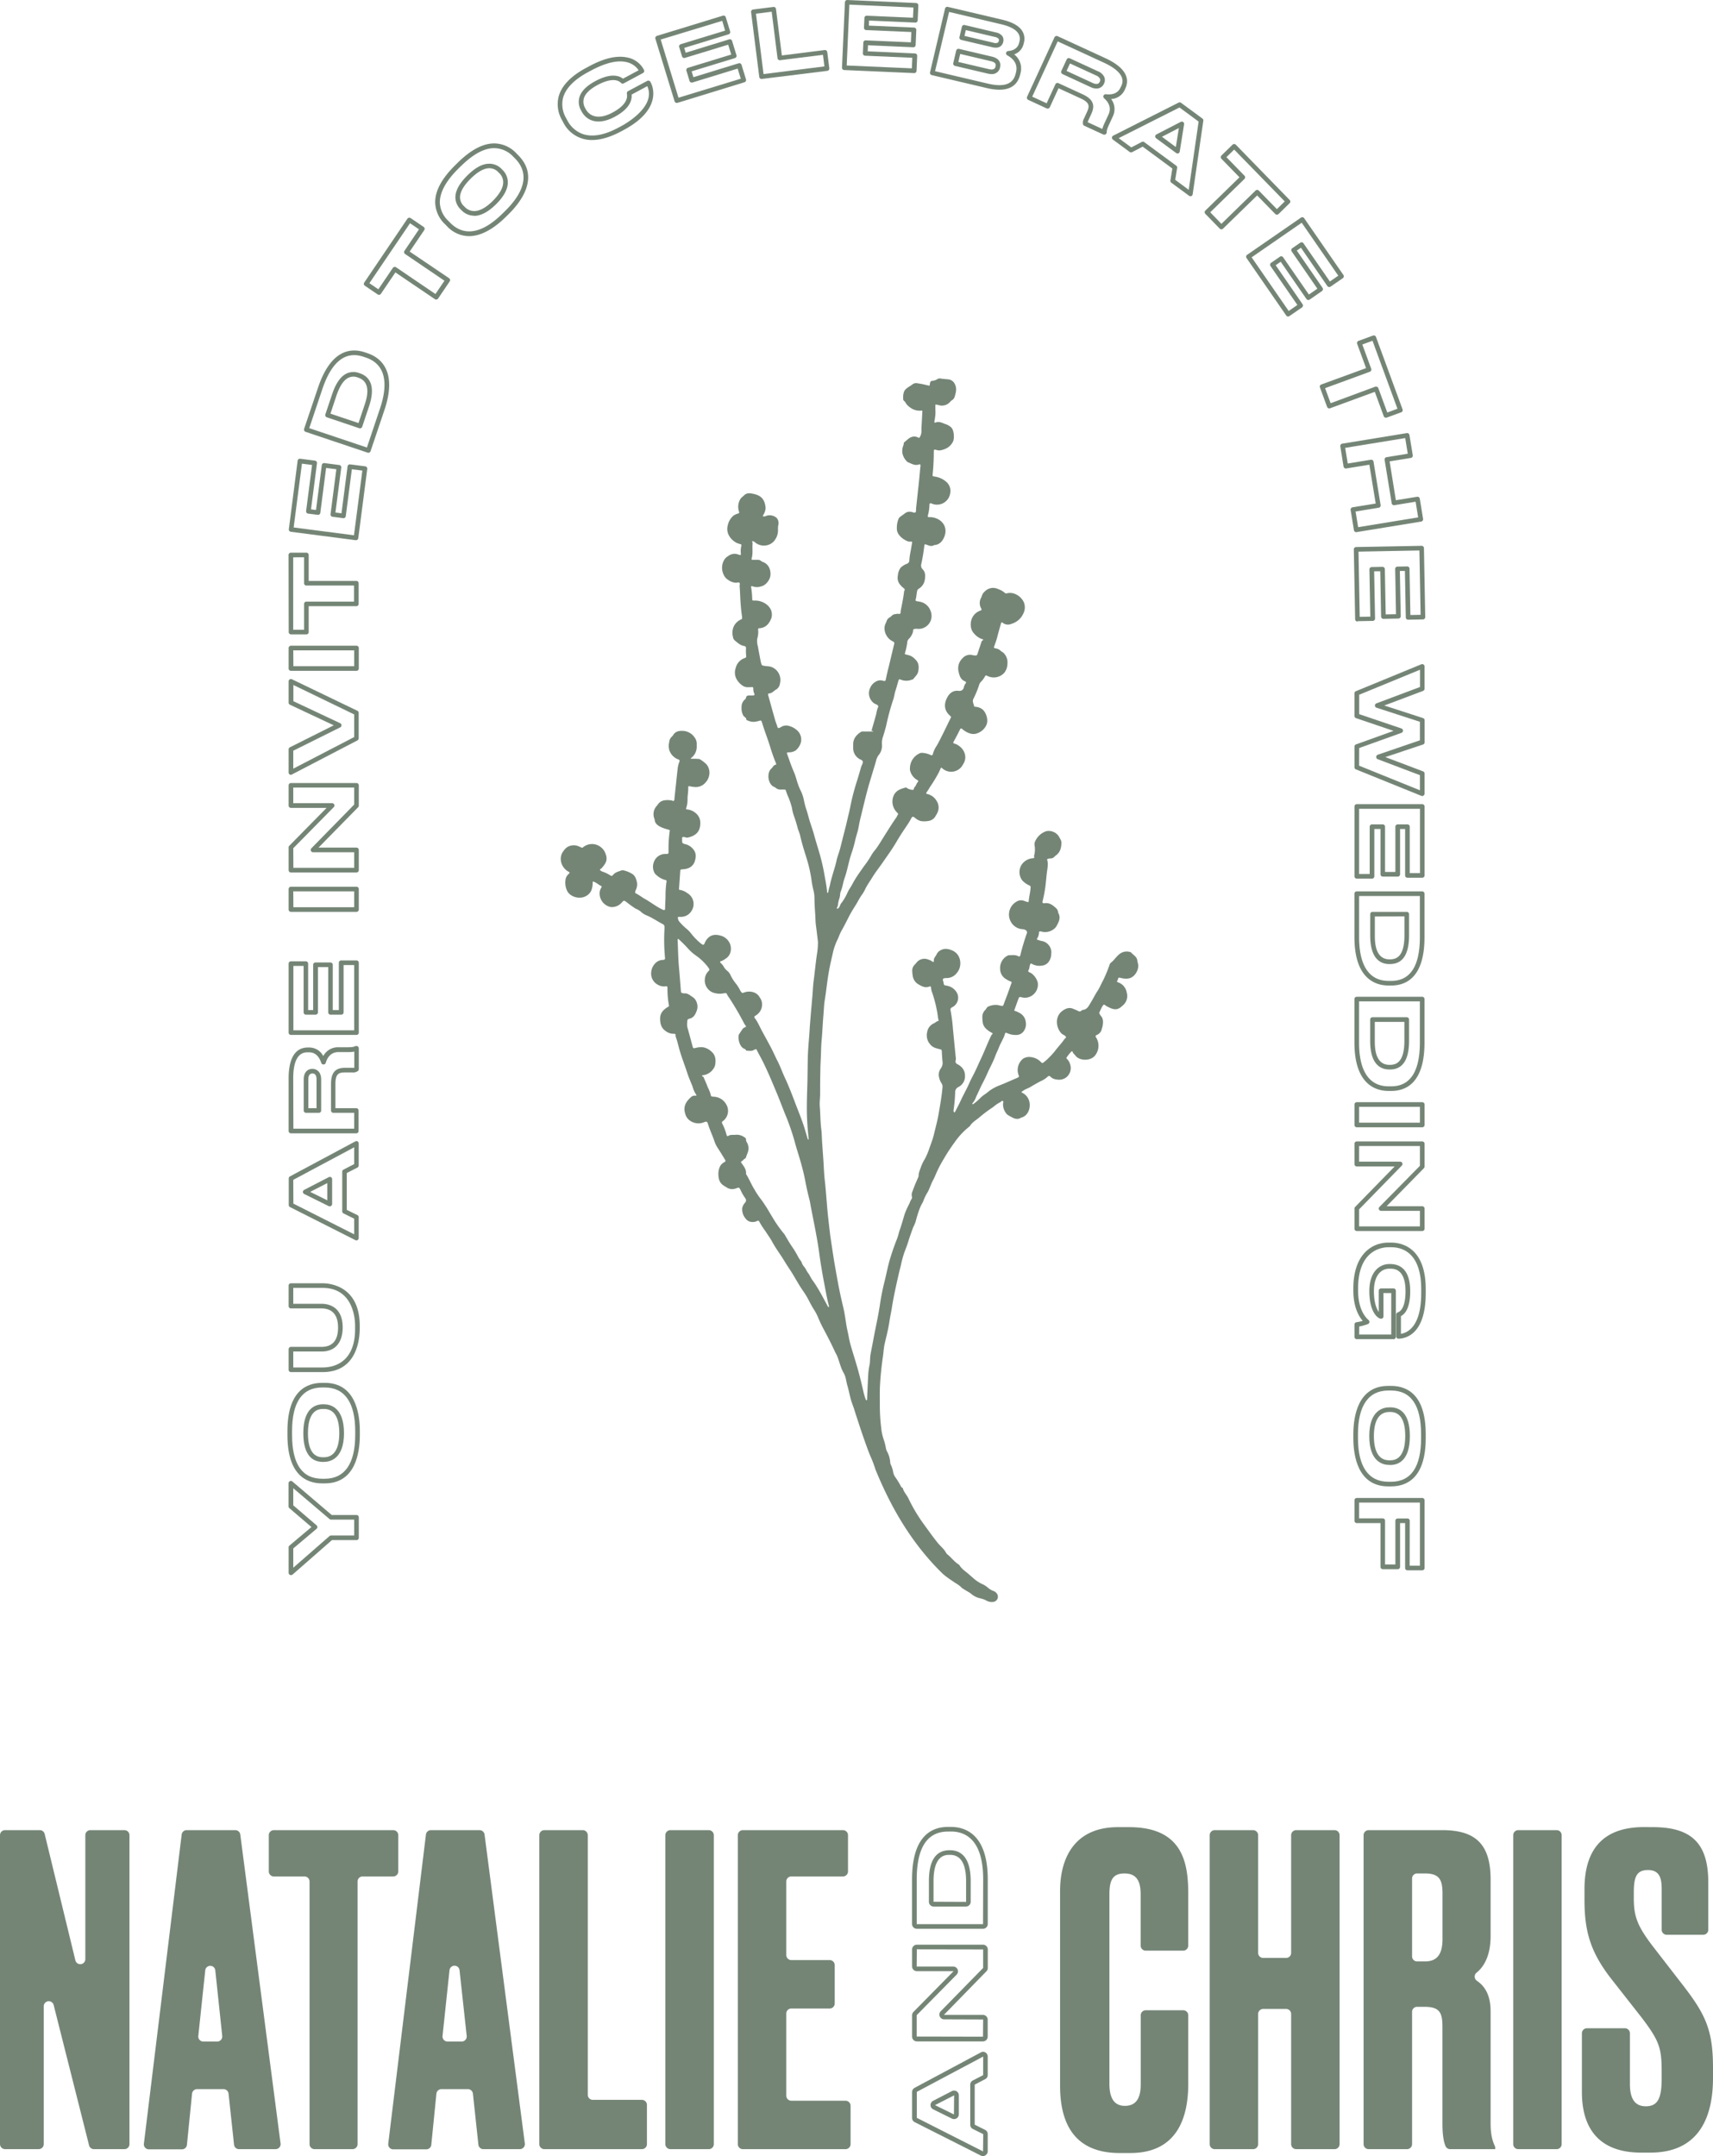 <svg id="Layer_1" data-name="Layer 1" xmlns="http://www.w3.org/2000/svg" viewBox="0 0 740 931.27"><defs><style>.cls-1{fill:#748576;}</style></defs><path class="cls-1" d="M491.65,416.38a11.67,11.67,0,0,1-.35-1.53c-.21-1.73-1.79-2.37-2.73-3.52a4.94,4.94,0,0,0-4.69.55c-1.6,1.12-2.53,2.87-4.08,4a1.86,1.86,0,0,0-.5.9,59.66,59.66,0,0,1-2.82,6.77c-.82,1.44-1.39,3-2.31,4.39-1.06,1.55-1.83,3.24-2.82,4.82s-1.56,3.26-3.69,3.47c-.23,0-.37.21-.54.35a1.18,1.18,0,0,1-1.37.08,18.61,18.61,0,0,0-1.91-.82c-1.77-.92-3.36-.31-4.78.69-3.66,2.6-2.82,7.52-.45,9.91a11,11,0,0,0,1.33.82,2.08,2.08,0,0,1,.62.79c0,.08-.34.34-.51.53a5.17,5.17,0,0,0-.42.51c-1.13,1.65-2.55,3.06-3.74,4.67a28.24,28.24,0,0,1-2.7,3,18.65,18.65,0,0,1-2.44,2.16c-.42.29-.61.28-.94-.06a7.14,7.14,0,0,0-4.54-2.29,5,5,0,0,0-3.26.66,6.29,6.29,0,0,0-2.07,6.91c.38.91.38.91-.42,1.37-.23.12-.48.21-.71.31-2.4,1-4.77,2.13-7.21,3.05a19,19,0,0,0-3.58,1.86c-.94.59-1.74,1.43-2.7,2a14.18,14.18,0,0,0-1.81,1.49,22.13,22.13,0,0,1-3.06,2.65c-.11.07-.23.13-.35,0s-.08-.24,0-.34a8.48,8.48,0,0,0,1.32-2.11c.47-1.28,1.13-2.46,1.67-3.7,1-2.28,2.28-4.43,3.26-6.72,1.18-2.72,2.68-5.3,3.69-8.11.42-1.14,1-2.22,1.44-3.35.74-2,1.94-3.71,2.57-5.72.28-.88.31-.9,1.19-.52a8.73,8.73,0,0,0,3.8.72,3.88,3.88,0,0,0,2.82-1.17,5.16,5.16,0,0,0,1.29-4.24,5.06,5.06,0,0,0-3-4.24,6.61,6.61,0,0,0-1.68-.72c-.27,0-.34-.2-.24-.47.56-1.52,1.08-3.05,1.65-4.56.4-1.07.47-1.12,1.51-.85a5.27,5.27,0,0,0,3.43-.24,5.69,5.69,0,0,0,3.47-6.2,7.36,7.36,0,0,0-2.47-3.74c-.52-.5-1.34-.51-1.7-1.18a4.49,4.49,0,0,0,.67-2.19c0-.08.08-.16.1-.24.23-.84.39-1,1.13-.53a6.65,6.65,0,0,0,4.16.61,4.08,4.08,0,0,0,2.93-1.76,5.88,5.88,0,0,0,1-3.2,5,5,0,0,0-4.23-5.69c-.55-.12-1.09-.32-1.63-.48-.35-.1-.38-.29-.21-.58a5.27,5.27,0,0,0,.8-2.48c0-.6.32-.64.76-.57.21,0,.42.11.63.15a6.21,6.21,0,0,0,5.64-1.71,7,7,0,0,0,1-1.65c.8-1.48,1.24-3,.38-4.62a1.17,1.17,0,0,1-.15-.49,2.82,2.82,0,0,0-1.05-1.87c-1.31-1.21-2.75-2.28-4.76-2-.91.12-1.08-.19-.85-1.09a54.15,54.15,0,0,0,1.09-5.65c.33-2.25.46-4.52.75-6.78.23-1.72.62-3.44.1-5.19-.08-.27.09-.42.32-.46a4.23,4.23,0,0,1,1.16-.17,2.09,2.09,0,0,0,1.62-.72,4.86,4.86,0,0,1,.69-.6c1.93-1.4,2.34-3.46,2.36-5.65a2.9,2.9,0,0,0-.34-1.12c-.27-.55-.58-1.08-.9-1.6A5.23,5.23,0,0,0,452,359a8,8,0,0,0-4.79,4.32,3,3,0,0,0-.27,1.92,10.07,10.07,0,0,1-.08,3.79c-.06.34-.25.67-.12,1,.2.58-.13.62-.6.67a6.37,6.37,0,0,0-4.95,3,6,6,0,0,0,.44,6.6,9.29,9.29,0,0,0,3.09,2.16.8.8,0,0,1,.49.92c-.12,2-.66,3.88-.82,5.84,0,.38-.29.49-.67.34s-1-.34-1.48-.51a3.53,3.53,0,0,0-3,.32,6.43,6.43,0,0,0-3.37,5.5,6.27,6.27,0,0,0,.62,2.88,6.16,6.16,0,0,0,5.23,3.58,2.55,2.55,0,0,1,1.24.36,1.09,1.09,0,0,1,.58,1.53c-1.05,3.06-2,6.16-2.75,9.31-.15.62-.48.71-.93.46-1.24-.66-2.56-.43-3.86-.42a1.35,1.35,0,0,0-.63.14,5.94,5.94,0,0,0-3.33,5.66,5.14,5.14,0,0,0,2.63,4.57,9.67,9.67,0,0,0,1.67.88c1,.27.63.67.45,1.19-.86,2.48-1.74,4.95-2.7,7.39s-.32,2.3-3.05,1.7a7.55,7.55,0,0,0-3.9.56c-.81.23-1,1-1.48,1.52a4.16,4.16,0,0,0-1.29,2.62,13.84,13.84,0,0,0,.11,2.33c.1,2.12,1.43,3.36,3.05,4.42.33.21.68.39,1,.58s.38.34.1.6a1.81,1.81,0,0,0-.42.5c-1.51,3.1-2.72,6.32-4.17,9.45-1,2.09-1.89,4.19-2.89,6.26-.78,1.61-1.69,3.18-2.38,4.79-1.12,2.59-2.54,5-3.71,7.56-.74,1.62-1.6,3.2-2.4,4.79-.08.15-.08.37-.3.36s-.36-.24-.41-.45a1.59,1.59,0,0,1,0-.65,66.29,66.29,0,0,0,.68-7.71,2.37,2.37,0,0,1,1.37-2.11,5.16,5.16,0,0,0,2.86-5,5,5,0,0,0-1.63-3.73,5.76,5.76,0,0,0-1.37-1c-.75-.34-1.32-.84-1-1.83a3.89,3.89,0,0,0,0-1.44c-.41-4-.8-8.11-1.2-12.16a70.88,70.88,0,0,0-1-7.81c-.18-.87,0-1.16.77-1.55a4.56,4.56,0,0,0,1.63-6.7,6.13,6.13,0,0,0-4.17-2.58c-1.1-.18-1.12-.22-1.27-1.24-.08-.58-.52-1.34-.2-1.69s1.15-.35,1.75-.35a5.57,5.57,0,0,0,4.37-2.47c2.12-2.55,1.85-7.68-2.11-9.42-1.69-.74-3.43-1.08-5.15-.09a3.65,3.65,0,0,0-1.62,1.65c-.45,1-1.4,1.7-1.24,2.95.07.46-.41.48-.63.28a5,5,0,0,0-1.62-.82,4.36,4.36,0,0,0-5.3,1.32,11.15,11.15,0,0,1-.79.89,3.52,3.52,0,0,0-1,2.73,13.83,13.83,0,0,0,.24,2.21,5,5,0,0,0,2.57,3.56c1.38.8,2.8,1.59,4.51.9.41-.16.8-.12.8.49a6.83,6.83,0,0,0,.51,2.14,57.15,57.15,0,0,1,2.4,9.92,6,6,0,0,0,.24,1.44c0,.3.1.57.16.84-.81,0-1.33.7-2,1a5,5,0,0,0-3,3.9,5.86,5.86,0,0,0,1.43,5.34c1,1.24,2.48,1.58,3.92,1.94.95.24.95.23,1,1.19.09,1.39.14,2.78.3,4.16a4.05,4.05,0,0,1-.75,3,4.59,4.59,0,0,0-.75,3.76,7.25,7.25,0,0,0,1,2.53,2.63,2.63,0,0,1,.49,1.85c-.33,3.79-1,7.53-1.64,11.28-.53,3.15-1.39,6.22-2.13,9.32-.48,2-1.27,3.9-1.93,5.84a30.59,30.59,0,0,1-1.89,4.46,19,19,0,0,0-1.59,3.15c-.42,1.37-1.14,2.66-1.14,4.15a2.22,2.22,0,0,1-.26.88c-.87,1.95-1.7,3.91-2.41,5.93a3.37,3.37,0,0,0-.23,2.16,1.09,1.09,0,0,1-.1,1,9.37,9.37,0,0,0-1,2.11,31.63,31.63,0,0,0-2,4.42c-.69,2.16-1.24,4.36-2,6.49-.51,1.35-.76,2.79-1.27,4.14a100.37,100.37,0,0,0-3.51,10.28c-.71,2.72-1.23,5.47-1.92,8.19-.8,3.18-1.46,6.4-1.94,9.63-.74,5.12-1.91,10.14-2.85,15.22-.42,2.28-.89,4.54-1.3,6.82-.25,1.46-.12,3-.4,4.44a28.16,28.16,0,0,0-.55,3.76c-.21,3.67-.35,7.34-.52,11,0,.2.09.5-.24.49-.12,0-.3-.2-.35-.34a26.09,26.09,0,0,1-.91-3c-1-4.51-2.14-9-3.49-13.45-.67-2.21-1.36-4.41-2-6.62a40.81,40.81,0,0,1-1-4.35c-.26-1.41-.63-2.81-.87-4.23-.46-2.67-.77-5.37-1.4-8-.8-3.37-1.56-6.74-2.2-10.14q-.85-4.58-1.64-9.17c-.55-3.23-1-6.49-1.5-9.73s-.81-6.42-1.18-9.63c-.28-2.39-.46-4.78-.66-7.17-.26-3.08-.48-6.16-.84-9.23-.33-2.87-.4-5.76-.6-8.64-.18-2.67-.39-5.33-.56-8-.12-1.74-.1-3.51-.33-5.24-.44-3.3-.38-6.63-.66-9.94-.14-1.8.14-3.58.15-5.37,0-3.38,0-6.75.1-10.11,0-2,.13-4.09.22-6.13.09-2.27.1-4.55.31-6.81.35-3.71.47-7.43.8-11.13.19-2.19.23-4.39.59-6.54.65-3.93,1-7.89,1.7-11.82.51-3.06,1.25-6.06,1.93-9.08a26.82,26.82,0,0,1,2-5.39c.51-1.11.89-2.3,1.48-3.35,1.15-2,2.22-4.12,3.27-6.21s2.19-3.76,3.31-5.63c.69-1.14,1.06-2,2.11-3.56,0,0,0-.06.06-.09a15,15,0,0,0,1.75-3c.92-1.75,2.06-3.35,3.08-5,1.32-2.15,2.92-4.12,4.35-6.21,1.95-2.83,4-5.61,5.74-8.58.6-1,1.18-2,1.82-3,1-1.62,2.13-3.2,3.18-4.82.5-.76,1-1.55,1.41-2.35.63-1.16.79-1.2,1.85-.43a6,6,0,0,0,2.38,1.31,8.44,8.44,0,0,0,3.13,0,4.17,4.17,0,0,0,3.22-2c.27-.5.6-1,.83-1.49a5.2,5.2,0,0,0-.34-5.25,6.18,6.18,0,0,0-4-2.92c-.41-.08-.61-.4-.28-.77a16.35,16.35,0,0,0,1.4-2.2,56.26,56.26,0,0,0,3.86-6.35c.26-.55.52-1.11.77-1.66s.28-.5.72-.13a5.72,5.72,0,0,0,9-1.73c1.83-2.67,1-6.21-2.12-8.2a5.63,5.63,0,0,0-1.66-.75c-.55-.14-.54-.38-.29-.85,1-1.75,1.88-3.53,2.79-5.31.23-.44.52-.45.84-.2a10.65,10.65,0,0,0,1.68,1.23c1.8,1,3.54,1.44,5.57.4a6.65,6.65,0,0,0,3.28-3.33c1-2.23-.22-5.58-1.82-6.78a5.26,5.26,0,0,0-2.54-1c-.4-.05-1-.05-1-.43-.18-1-.82-1.89-.3-3a40.92,40.92,0,0,0,2.54-6.16,3.48,3.48,0,0,1,.91-1.41,9.71,9.71,0,0,0,1.48-2c.41-.74.45-.7,1.2-.34a6.14,6.14,0,0,0,7.26-1.41,6.3,6.3,0,0,0,1.33-3.74,5.77,5.77,0,0,0-1.7-4.86c-.34-.33-.85-.49-1.16-.83a3.85,3.85,0,0,0-2.15-1.08c-1-.22-.93-.27-.57-1.25a36.38,36.38,0,0,0,1.25-3.87c.46-1.91,1.05-3.78,1.55-5.68.14-.52.44-.54.75-.26a3.69,3.69,0,0,0,3.85.42,8,8,0,0,0,5-4.31,5.84,5.84,0,0,0,.23-5.09c-1.17-2.44-4.17-4.51-7.22-3.77a.92.92,0,0,1-1-.22,7.67,7.67,0,0,0-2.69-1.53c-2.53-1.25-5.1-.38-6.76,1.92a11,11,0,0,0-.63,1.57,4.7,4.7,0,0,0-.07,4.83c.19.35.24.7-.21.86A6.19,6.19,0,0,0,420,266.8c-1,2.06-.93,5.12.81,6.84a7.78,7.78,0,0,0,3.49,2.42c.72.18.53.34,0,.66-.22.14-.31.51-.41.8-.5,1.49-1,3-1.48,4.48-.38,1.15-.42,1.18-1.59,1.08a4,4,0,0,1-.52-.08,4.27,4.27,0,0,0-4.49,1.3,6,6,0,0,0-1.73,5.72c.38,1.7.81,3.46,2.73,4.23.55.22.67.56.22,1.1a3.77,3.77,0,0,0-.63,1.43c-.34,1.33-1.1,1.75-2.48,1.6-2.3-.24-3.88,1.18-4.8,3-1.16,2.29-1.66,5.29,1.45,7.91.36.3.27.5.09.87-1.21,2.42-2.34,4.87-3.57,7.28-.81,1.59-1.56,3.21-2.5,4.75a11.64,11.64,0,0,0-1.58,3.4c-.17.73-.46.79-1.16.43a9.85,9.85,0,0,0-3.14-.82,2.49,2.49,0,0,0-1.29.12,7.1,7.1,0,0,0-4.33,6.57,2.42,2.42,0,0,0,0,.66,6.49,6.49,0,0,0,3.07,4.3c.41.22.73.53.37.88-.68.67-.77,1.68-1.48,2.3-.37.32-.11,1.25-.86,1.11a4.71,4.71,0,0,1-1.52-.33c-.23-.13-.51-.12-.7-.34a.91.91,0,0,0-1.09-.22,12.61,12.61,0,0,0-2.57.95,5.17,5.17,0,0,0-2.09,2.08,6.55,6.55,0,0,0,1.19,7.54l.27.28c.25.27.44.52.12.9s-.25.57-.42.82c-1.78,2.53-3.41,5.16-5.07,7.77-1.35,2.14-2.62,4.34-4.13,6.37a15.1,15.1,0,0,0-1.75,2.41,37.53,37.53,0,0,1-3.21,4.77c-1.22,1.8-2.54,3.54-3.67,5.39-.41.67-.82,1.34-1.16,2-.66,1.38-1.64,2.56-2.27,4a22.37,22.37,0,0,1-2.4,4.19,4.79,4.79,0,0,0-.91,1.54,2.27,2.27,0,0,1-.83,1.16.41.41,0,0,1-.36,0,.22.22,0,0,1-.08-.33,3.38,3.38,0,0,0,.46-1.49,20.69,20.69,0,0,1,.42-2,9.55,9.55,0,0,0,.48-1.91,4.71,4.71,0,0,1,.36-1.81c.74-1.81.94-3.78,1.6-5.63,1.2-3.33,1.71-6.86,2.83-10.23a55.85,55.85,0,0,0,1.71-5.88c.42-2,1.17-3.95,1.53-6,.21-1.16.43-2.32.71-3.47,1-4,1.93-8.09,3-12.1.75-2.87,1.66-5.7,2.5-8.54.45-1.51.94-3,1.34-4.53a6.33,6.33,0,0,1,1.08-2.34A6.37,6.37,0,0,0,381,321.5a8.16,8.16,0,0,1,.49-3.44c.49-1.54.94-3.09,1.34-4.66a99.67,99.67,0,0,1,3-11.12c.48-1.28.57-2.65,1-3.93s.82-2.77,1.23-4.15c.26-.86.33-.93,1.16-.61a6.3,6.3,0,0,0,4.6,0c.24-.09.58-.11.71-.29.77-1.07,1.87-1.86,2.14-3.35.36-1.93.28-3.66-1.2-5.06a6.07,6.07,0,0,0-3.67-2.08,3.73,3.73,0,0,1-.63-.18c-.27-.07-.34-.22-.25-.48a29.82,29.82,0,0,0,1-4.59,2.26,2.26,0,0,1,.63-1.55,7.13,7.13,0,0,0,1.74-2.73c.26-.52,0-1.32.48-1.56a4.69,4.69,0,0,1,1.81-.09c.13,0,.26,0,.39,0a5.59,5.59,0,0,0,5.11-7.53,6.1,6.1,0,0,0-4.75-4.21c-.43-.1-.86-.13-1.28-.23s-.62-.27-.51-.63c.36-1.27.37-2.6.68-3.87a1.44,1.44,0,0,1,.71-.9,5.56,5.56,0,0,0,2.59-3.89c.23-1.59.34-3.2-1-4.53a2.3,2.3,0,0,1-.55-2.15,79.52,79.52,0,0,0,1.33-8c0-.56.22-.68.84-.47,1.08.38,2.21,1,3.39.22,2.56-.14,3.84-2,4.55-4,1.17-3.33-.49-6.67-4.36-7.8a8,8,0,0,0-2.33-.28c-.37,0-.72-.05-.58-.6a19.88,19.88,0,0,0,.71-4.79c0-.59.34-.64.78-.54.16,0,.32.14.48.19a5.76,5.76,0,0,0,7.67-4.42,5.17,5.17,0,0,0-1.48-4.92,9.65,9.65,0,0,0-5.48-2.48c-.54-.08-.66-.24-.61-.72a97.45,97.45,0,0,0,.51-10.1c0-.72.16-.85.86-.73a4.75,4.75,0,0,0,1.79.3c2.42-.44,4.43-1.43,5.62-3.77.73-1.41.48-4.9-.69-6.11a6.58,6.58,0,0,0-2.58-1.51c-1.36-.49-2.7-1.3-4.27-.64-.41.17-.56-.27-.46-.56a19.06,19.06,0,0,0,.31-1.94,12.57,12.57,0,0,0,.1-3l0-1.18a2.52,2.52,0,0,0,0-.39v-.69a5.17,5.17,0,0,1,1.23.15,4.71,4.71,0,0,0,5.21-1.41,3.42,3.42,0,0,1,.79-.67,2.59,2.59,0,0,0,1.1-1.44c.54-1.8,1.06-3.65.09-5.46a3.45,3.45,0,0,0-2.76-2.07c-1.11-.13-2.25-.16-3.35-.36a1.9,1.9,0,0,0-1.36.19,4.26,4.26,0,0,1-2.29.79c-.58,0-.93.48-1,1.15-.12,1.08-.12,1.07-1.13.75-.21-.06-.44-.05-.64-.12a29,29,0,0,0-3.58-.7,2.58,2.58,0,0,0-2.22.47c-1.16.92-2.63,1.47-3.46,2.78a6.08,6.08,0,0,0-.53,3.09l0,0c0,.1,0,.2,0,.3a1,1,0,0,0,.37.94,3.65,3.65,0,0,1,.86,1.13,6.13,6.13,0,0,0,1.63,1.62,6.7,6.7,0,0,0,5,1.45c.28,0,.45,0,.43.43-.15,2.26-.24,4.54-.39,6.8-.08,1.27.18,2.55-.5,3.78-.43.79-.32.94-1.14.53a3.36,3.36,0,0,0-2.56-.15c-1.27.39-2.14,1.46-3.18,2.24a.76.76,0,0,0-.28.56,4.15,4.15,0,0,1-.37,1.39,6.92,6.92,0,0,0-.21,2.85,7.12,7.12,0,0,0,2.19,3.77.18.18,0,0,0,.1.07c1.57.58,3,1.66,4.86,1,.42-.16.72,0,.66.63-.24,2.13-.4,4.27-.62,6.4-.42,4-.86,7.92-1.28,11.88-.07.61.07,1.43-.26,1.77s-1.2-.08-1.81-.19a3.15,3.15,0,0,0-2.61.53c-.7.53-1.41,1-2.12,1.54a2.09,2.09,0,0,0-.76.88,10.36,10.36,0,0,0-.72,4.74c.2,2.53,3.22,4.64,5.12,5.13a6.07,6.07,0,0,0,1.05,0c.29,0,.48.12.4.49-.21,1.11-.4,2.23-.58,3.35a30.88,30.88,0,0,0-.62,4.14,1.56,1.56,0,0,1-1.1,1.62,7.89,7.89,0,0,0-2.63,1.65,6.44,6.44,0,0,0-1.24,3.52,4.54,4.54,0,0,0,1.12,4,8.43,8.43,0,0,0,1.2,1.19c.52.38.91.72.43,1.38a.78.78,0,0,0-.07.38c-.32,2.71-.88,5.36-1.41,8-.09.47,0,1.06-.25,1.38s-.91,0-1.38.11c-.31,0-.6.13-.91.14-1,.06-1.49,1-2.3,1.43a2.64,2.64,0,0,0-1.24,1.45,8.09,8.09,0,0,1-.4,1,4.89,4.89,0,0,0-.43,3.39,6.32,6.32,0,0,0,3.47,4.48.91.91,0,0,1,.57,1.23c-.36,1.44-.7,2.89-1.05,4.34-.52,2.16-1,4.33-1.57,6.49-.32,1.32-.63,2.64-.9,4-.23,1.11-.27,1.17-1.37.93a3.69,3.69,0,0,0-2.43.1,5.6,5.6,0,0,0-3,2.92,5.38,5.38,0,0,0,1.6,6.7,7.39,7.39,0,0,0,1.16.58c.46.22.87.65.61,1.15a12.28,12.28,0,0,0-.75,2.76c-.59,2.29-1.27,4.55-1.92,6.81-.07.22-.16.41,0,.62s.52-.06.59.29l-.78,0h-1.71v0h-1.84a1.69,1.69,0,0,0-1,.2c-1.89,1.23-3.26,2.79-3.34,5.17,0,.7,0,1.4,0,2.11a5.47,5.47,0,0,0,3,4.56c1.31.53,1.42,1,.89,2.23a8.06,8.06,0,0,0-.42.95q-.81,2.83-1.66,5.64c-1,3.09-1.87,6.19-2.57,9.35-.36,1.58-.64,3.17-1,4.73-.6,2.4-1.12,4.83-1.74,7.24-.7,2.7-1.38,5.4-2.06,8.11-.47,1.87-1.24,3.64-1.64,5.53s-1,3.71-1.54,5.55-1,3.44-1.35,5.21a24.27,24.27,0,0,0-.67,2.8.37.37,0,0,1-.2.29c-.21.06-.29-.12-.32-.3a1.1,1.1,0,0,1,0-.26c-.23-2.66-.8-5.27-1.25-7.9a82.32,82.32,0,0,0-2-8.52c-.79-2.77-1.68-5.51-2.42-8.29-.44-1.61-1-3.17-1.51-4.74-.69-2.07-1.16-4.21-1.87-6.28-.39-1.17-.66-2.36-.93-3.55a16.1,16.1,0,0,0-1.28-4,23.49,23.49,0,0,1-1.4-3.37c-.53-1.56-.91-3.19-1.55-4.7-.79-1.85-1.53-3.71-2.16-5.61-.25-.74-.55-1.46-.79-2.21s-.38-.87.51-.93a4.55,4.55,0,0,0,.53,0,5.59,5.59,0,0,0,2.45-.74,6.61,6.61,0,0,0,1.8-2.16,5.3,5.3,0,0,0-1.5-6.95A7.63,7.63,0,0,0,341,313.6a4.12,4.12,0,0,0-3.4.3,6.34,6.34,0,0,1-.93.49c-.38.15-.73.05-.81-.39a22.17,22.17,0,0,0-.78-2.21c-1.11-3.82-2.16-7.66-3.22-11.49-.11-.38-.08-.77.4-.79,1.36-.07,2.1-1.26,3.21-1.8a3.63,3.63,0,0,0,1.47-2.55,6,6,0,0,0-3-6.78c-1.21-.7-2.53-.54-3.8-.79-1-.21-1-.12-1.35-1.19-.06-.21-.12-.42-.16-.64-.41-2.14-.84-4.29-1.2-6.45a8.58,8.58,0,0,1-.33-3.37,10,10,0,0,0,.41-4c-.06-.38.1-.57.5-.59,2.8-.15,4.29-2,5.2-4.32a5.22,5.22,0,0,0-.6-4.4,6.71,6.71,0,0,0-2.5-2.23,7.94,7.94,0,0,0-4.28-1c-.84,0-.82,0-.89-.9a32.63,32.63,0,0,0-.46-4.83c-.13-.55.31-.57.64-.41a5.62,5.62,0,0,0,3.69,0c2-.39,3.8-2.79,4-4.67a6.47,6.47,0,0,0-.43-3.18,4.85,4.85,0,0,0-2.47-2.55c-.33-.18-.78-.21-1-.48a2.51,2.51,0,0,0-1.81-.59c-.56,0-1.13,0-1.7,0-.78,0-.84,0-.63-.84.55-2.11.14-4.27.36-6.39,0-.28-.44-.6-.07-.79.19-.1.57.13.84.27s.32.3.5.42a6,6,0,0,0,4.68,1.09,5.62,5.62,0,0,0,3.89-2.67,7,7,0,0,0,1.11-4.19,8,8,0,0,1,.15-1.95,3.45,3.45,0,0,0-.68-3,4.62,4.62,0,0,0-4.35-1,2.89,2.89,0,0,1-1.13.32c-.54,0-.61-.1-.38-.57a6.34,6.34,0,0,0,1.05-3.07c-.2-2.21-.83-4.25-3.05-5.38a10.12,10.12,0,0,0-2.61-.81c-1.35-.28-2.6-.36-3.71.78-.5.52-1.15.86-1.54,1.54a6.47,6.47,0,0,0-.58,5.44c.18.52.05.65-.43.83a5.91,5.91,0,0,0-2.1,1,7.7,7.7,0,0,0-2.35,4.15c-.78,3,.83,5.8,3.71,7.45a13.44,13.44,0,0,0,1.85.63c.23.09.46.22.34.59a10.13,10.13,0,0,0-.21,3.64c0,.4-.13.46-.43.42a2,2,0,0,1-.63-.17,4.45,4.45,0,0,0-4.43.65,4.56,4.56,0,0,0-1.83,1.84,6.72,6.72,0,0,0-.25,5.92,5.18,5.18,0,0,0,2.22,2.63A6.05,6.05,0,0,0,318,251.7c.47,0,1-.3,1.4,0s.06,1,.11,1.49c.2,2.39.24,4.8.41,7.19.15,2,.33,4,.64,6,.1.7.08,1-.62,1.26a6.08,6.08,0,0,0-3.22,3.59,7,7,0,0,0-.05,4,2.22,2.22,0,0,0,.82,1.45c1.21,1,2.34,2.09,4,2.34a.89.89,0,0,1,.78,1,19.48,19.48,0,0,0,.06,3.15c.08.61,0,.85-.6,1.05a6,6,0,0,0-3.93,4.35,5.92,5.92,0,0,0,.41,4.79,8.18,8.18,0,0,0,2.25,2.54,3.92,3.92,0,0,0,2.51.92c.57,0,1.14,0,1.71-.05s.71.1.74.64a4.78,4.78,0,0,0,.42,2.17c.31.57-.07.74-.47.79a16.21,16.21,0,0,1-1.71,0c-.72,0-1.29.24-1.41,1.06a1,1,0,0,1-.41.65,4.1,4.1,0,0,0-1.49,3.34,6.53,6.53,0,0,0,.75,3.66c.4.64,1.39.84,1.31,1.81,0,.06.21.14.33.19a6.43,6.43,0,0,0,2.62.7,9.38,9.38,0,0,0,2.69-.47c.72-.21.87-.06,1.09.65.32,1,.67,2.08,1,3.11.81,2.36,1.68,4.69,2.43,7.07a78.92,78.92,0,0,0,2.68,7.61c.11.25.11.5-.11.53-1,.15-1.26,1.11-1.89,1.65-2.21,1.91-1.48,7,1.27,8a1.26,1.26,0,0,1,.45.26,3.36,3.36,0,0,0,2.66.83c.4,0,.79,0,1.18,0a.63.63,0,0,1,.72.57,21.71,21.71,0,0,0,1,2.63,33.57,33.57,0,0,1,1.58,4.69,18.81,18.81,0,0,0,.88,3.55,56.89,56.89,0,0,1,1.71,5.63,25.77,25.77,0,0,1,.87,2.47c.35,1.53.75,3.06,1.17,4.57.8,2.85,1.8,5.65,2.54,8.53.5,1.94.89,3.9,1.21,5.87a43.3,43.3,0,0,0,.76,4.39,14.82,14.82,0,0,1,.59,3.86c0,2.41.17,4.81.33,7.2.1,1.61.1,3.23.32,4.83.32,2.3.57,4.6.85,6.9a9.2,9.2,0,0,1,0,1.05,30.81,30.81,0,0,1-.48,4.69q-.42,3.06-.76,6.12c-.2,1.7-.39,3.39-.61,5.08-.29,2.21-.36,4.44-.55,6.66-.34,3.92-.7,7.84-1,11.76-.14,1.61-.21,3.23-.33,4.84-.28,3.49-.6,7-.66,10.48-.05,2.89-.08,5.77-.13,8.66-.1,5.16-.37,10.32-.23,15.48.09,3.42.37,6.82.73,10.22,0,.17.12.37-.11.41s-.26-.18-.31-.35c-.5-1.66-1-3.34-1.5-5-1.19-3.7-2.7-7.28-4.07-10.91s-2.72-7.1-4.33-10.54c-1.14-2.45-2-5-3.28-7.4-.87-1.71-1.62-3.48-2.51-5.19-1.27-2.43-2.61-4.83-3.92-7.25-.94-1.73-1.7-3.54-2.79-5.19-.24-.36-.68-.76-.64-1.1s.65-.6,1-.87a5.54,5.54,0,0,0,2.35-4.85,5,5,0,0,0-1-2.68,4.63,4.63,0,0,0-2.58-2.21,6.23,6.23,0,0,0-4,0c-1,.41-1.17.33-1.78-.67a20.58,20.58,0,0,0-1.77-2.9,17.29,17.29,0,0,1-2.63-4.16,4.87,4.87,0,0,0-1.12-1.43,6.37,6.37,0,0,1-1.58-1.73,5.94,5.94,0,0,0-1.36-1.75c-.44-.42-.42-.75.17-.86a6.21,6.21,0,0,0,1.81-1c2.8-1.6,2.87-5.35,1.53-7.32a5.94,5.94,0,0,0-3.17-2.56c-2.1-.66-4.13-.79-5.86.88a6.73,6.73,0,0,0-1.52,2.39c-.21.52-.51.67-1,.42a7.34,7.34,0,0,1-.73-.55,27.15,27.15,0,0,1-4.24-4.4,12.14,12.14,0,0,0-2.14-2.1,25.39,25.39,0,0,1-2.82-2.86,2.74,2.74,0,0,1-.57-1.58c-.05-.28,0-.42.3-.43s.62,0,.92,0a5.28,5.28,0,0,0,4.66-2.58,5.42,5.42,0,0,0-1.84-7.69,7.06,7.06,0,0,0-3.21-1.38.35.35,0,0,1-.36-.43c.18-2.58.38-5.15.54-7.72,0-.51.25-.7.72-.72a8.94,8.94,0,0,0,2.68-.48,4.65,4.65,0,0,0,2.84-2.9c.53-1.61.77-3.23-.26-4.79a6.12,6.12,0,0,0-3.82-2.71c-1.2-.28-1.38-.51-1.35-1.72a3.49,3.49,0,0,0,0-.65c-.09-.61.17-.76.74-.73s1.08.39,1.67.26c3.57-.78,5.54-2.63,5.44-6.52a5.24,5.24,0,0,0-1.84-3.93,6.57,6.57,0,0,0-3.85-1.71c-.42,0-.52-.24-.39-.62a11.88,11.88,0,0,0,.57-4c0-1.62.38-3.22.29-4.85,0-.43.16-.69.64-.54a13.66,13.66,0,0,0,1.68.27,5.54,5.54,0,0,0,5.26-2,6.07,6.07,0,0,0,1.48-3,5.65,5.65,0,0,0-1.13-4.69,13.74,13.74,0,0,0-2.66-2.1,1.36,1.36,0,0,0-.86-.28,27,27,0,0,0-3-.06c-.12,0-.27,0-.29-.13s.07-.15.14-.2a6.08,6.08,0,0,0,2.42-5.07c0-.36,0-.71,0-1.06a4.43,4.43,0,0,0-.95-2.8,6.4,6.4,0,0,0-4.65-2.77c-1.73-.14-3.42,0-4.51,1.66a3.09,3.09,0,0,1-.66.82,3.35,3.35,0,0,0-1.1,2.3,6.74,6.74,0,0,0,.06,3.62A6.4,6.4,0,0,0,293,328c.45.15.71.41.5,1a11,11,0,0,0-.7,2.51c-.5,4.34-.93,8.69-1.41,13-.06.46.07,1.05-.33,1.35s-.71-.23-1.12-.17a5.33,5.33,0,0,1-.78-.09c-1.83-.08-3.58,0-4.82,1.67l-.64.82a5.29,5.29,0,0,0-1.12,5.24,5.2,5.2,0,0,1,.27,1c.15,1.51,1.66,2.47,3,3.06a25.68,25.68,0,0,0,3.08,1c.31.09.45.19.39.53a54.65,54.65,0,0,0-.51,9.13c0,.51-.17.75-.64.79-.31,0-.62,0-.92,0a5.18,5.18,0,0,0-4.77,3.47,5.57,5.57,0,0,0,.15,4.48,2,2,0,0,0,.42.66,9.67,9.67,0,0,0,3.78,2.47,6.41,6.41,0,0,1,.75.21.48.48,0,0,1,.36.58,41.59,41.59,0,0,0-.44,6c0,1.92-.17,3.83-.18,5.75,0,.64-.28.62-.71.57a1.48,1.48,0,0,1-.47-.2c-2.68-1.24-5-3.15-7.56-4.57-1.29-.71-2.43-1.68-3.78-2.32a.64.64,0,0,1-.36-.86,3.73,3.73,0,0,1,.3-.87,5.21,5.21,0,0,0,.15-4.08,4.45,4.45,0,0,0-1.54-2.52,12.34,12.34,0,0,0-3.8-1.64,2,2,0,0,0-1.3.06c-1.26.46-2.61.76-3.48,1.94-.32.44-.68.41-1.13.12a14.52,14.52,0,0,0-3.54-1.67c-.2-.06-.36-.26-.55-.34-.6-.27-.42-.55,0-.84.1-.08.24-.12.32-.22,1.86-2.16,2.84-3.54,1.64-6.49a6,6,0,0,0-2.11-2.75,6.05,6.05,0,0,0-7.45.12.69.69,0,0,1-.93.11,7.14,7.14,0,0,0-.84-.38,5.38,5.38,0,0,0-5.13.25,6.18,6.18,0,0,0-1.69,1.77c-2.16,2.75-1.08,7.08,2.3,8.89.58.31.44.49.11.83a4.39,4.39,0,0,0-1.35,2,8.19,8.19,0,0,0,.51,5.26c1.17,2.69,5.36,4,8.17,2.42a5.13,5.13,0,0,0,2.27-2.29,8.61,8.61,0,0,0,.66-3.56c0-.47.08-.5.52-.35,1.16.41,2,1.32,3.13,1.8.37.17.19.53.05.8a4.64,4.64,0,0,0-.66,1.7,6,6,0,0,0,4.06,6.43,3.93,3.93,0,0,0,1,.2,5.59,5.59,0,0,0,4.5-2c.93-.95.89-.93,2.05-.14a41.13,41.13,0,0,0,3.92,2.83,8,8,0,0,1,2.14,1.22,8.13,8.13,0,0,0,2.74,1.74c2.37,1,4.49,2.49,6.76,3.68a1.29,1.29,0,0,1,.81,1.36c0,.26,0,.52,0,.78a80.85,80.85,0,0,0,.23,12.45c.07.64-.17.83-.78.91a4.61,4.61,0,0,0-2.69.82,6.15,6.15,0,0,0-2.49,4.41,5.45,5.45,0,0,0,3.12,5.62,5.09,5.09,0,0,0,3.13.55c.47-.08.78.07.77.61a38.44,38.44,0,0,0,.63,7.57.51.51,0,0,1-.27.63c-2,1.14-3.52,2.6-3.54,5.06,0,2.14.44,4.13,2.34,5.4a5.56,5.56,0,0,0,3.51,1.23c.49,0,1,.07.83.82a.72.72,0,0,0,.05.38c.77,2.1,1.21,4.29,1.85,6.42.92,3.09,2.12,6.1,3.11,9.17.67,2.08,1.57,4.08,2.37,6.1a10.36,10.36,0,0,0,1.48,3.33c.38.42.07.52-.29.51a2.52,2.52,0,0,0-1.85.55c-2,1.83-3.56,3.9-2.58,7.14a5.28,5.28,0,0,0,1.55,2.68,6.36,6.36,0,0,0,6.72,1.06c.91-.37,1.28-.24,1.55.68.78,2.6,2,5.05,2.84,7.61a12.68,12.68,0,0,0,1.3,2.7c1.13,1.71,2.19,3.46,3.25,5.21.36.6.24.77-.26,1.08a4.5,4.5,0,0,0-1.8,1.66,7.41,7.41,0,0,0-.8,3.27c0,2,.33,3.84,2.12,5.08.53.36,1.08.71,1.62,1a4.08,4.08,0,0,0,2.51.62,5.76,5.76,0,0,0,1.64-.38c1-.39,1.11-.27,1.62.63a22,22,0,0,0,2.13,3.74,1.43,1.43,0,0,1-.11,1.89,4.72,4.72,0,0,0-1.23,2.41,6.15,6.15,0,0,0,1.47,4.46,3.57,3.57,0,0,0,3,1.47,4.1,4.1,0,0,0,2-.44.6.6,0,0,1,.94.35,36,36,0,0,0,2.62,4.06c1,1.61,2.15,3.09,3,4.72,1.3,2.38,2.89,4.57,4.36,6.83,1,1.62,2,3.27,3.09,4.87,1.54,2.32,2.87,4.78,4.34,7.15,1,1.63,2.19,3.16,3.13,4.83s1.83,3.56,2.91,5.26a21.59,21.59,0,0,1,1.91,3.58,53.8,53.8,0,0,0,2.47,5.2c1.67,3.13,3.3,6.27,4.77,9.49.31.69.73,1.33,1,2,1,2.41,1.47,5,2.81,7.29,1,1.69,1.07,3.67,1.62,5.5s.93,3.91,1.46,5.85c.45,1.65,1.14,3.2,1.63,4.84.69,2.26,1.45,4.5,2.18,6.74s1.71,5.06,2.75,8c.67,1.82,1.31,3.64,2.09,5.41a49.72,49.72,0,0,1,2,5.35c5.74,14.08,14.55,31,29.18,45.16a37.3,37.3,0,0,0,4.07,3c1.31,1,2.86,1.64,4,2.93.17.21.44.28.64.43,1.09.79,2.34,1.31,3.41,2.16a9,9,0,0,0,4,2,9.53,9.53,0,0,1,2.9,1.11,4.89,4.89,0,0,0,2.67.43,2.28,2.28,0,0,0,1.91-3,3,3,0,0,0-2-1.79,8.52,8.52,0,0,1-2-1.19,11.49,11.49,0,0,0-2-1.44,16.13,16.13,0,0,1-4.59-2.92l-1.85-1.62c-1.33-1.17-2.88-2.12-3.88-3.64a1.75,1.75,0,0,0-.52-.59c-1.76-1.08-3-2.78-4.53-4.08a3.38,3.38,0,0,1-.91-.94c-.81-1.64-2.29-2.72-3.42-4.09s-2.35-3-3.49-4.56-2.28-3.14-3.41-4.71a70,70,0,0,1-5.77-9.81c-.7-1.68-2.14-2.94-2.58-4.75,0-.07-.11-.14-.18-.17-.57-.2-.68-.76-.95-1.2a34.38,34.38,0,0,0-2-3.23,5.26,5.26,0,0,1-1-2.12,12.39,12.39,0,0,0-1.14-3.6,3.28,3.28,0,0,1-.18-1,11.3,11.3,0,0,0-1.28-4.37,4.88,4.88,0,0,1-.6-1.72,22.26,22.26,0,0,0-.87-3.42,22.54,22.54,0,0,1-1.14-5.23,79.94,79.94,0,0,1-.59-9.42c0-3-.09-6,.08-9.07.23-4.19.69-8.37,1.29-12.53.26-1.82.32-3.66.75-5.45.73-3.1,1.53-6.18,2-9.33.27-1.86.68-3.71,1-5.57.8-5.28,2-10.47,3.18-15.67.24-1.06.54-2.11.79-3.17a46.27,46.27,0,0,1,1.55-5.68c.55-1.47,1.14-2.92,1.6-4.43.63-2.09,1.39-4.15,2.13-6.21a25.7,25.7,0,0,0,1.06-2.4c.29-1.18.63-2.35,1-3.51a33.3,33.3,0,0,1,1.22-3.3c.32-.72.83-1.43,1.12-2.18a20.46,20.46,0,0,1,1.75-3.65c1-1.65,1.46-3.53,2.39-5.23.66-1.19,1.17-2.52,1.74-3.79a54.87,54.87,0,0,1,3.08-5.76,80.9,80.9,0,0,1,4.66-7.09,31.44,31.44,0,0,1,6.21-6.63.94.94,0,0,0,.3-.26c1.06-1.77,2.91-2.71,4.38-4a54.2,54.2,0,0,1,5.64-4.19,15.67,15.67,0,0,1,3-2.09c.43-.16.75-.84,1.21-.54s.07.82.09,1.25a6.3,6.3,0,0,0,1.83,4.6,18.43,18.43,0,0,0,2.36,1.33,3.77,3.77,0,0,0,2.48.47c.51,0,.85-.41,1.33-.53,3.18-.86,4.34-5.12,3-7.92a5.6,5.6,0,0,0-2.65-2.74c-.14-.08-.33-.22-.35-.35,0-.31.31-.22.45-.35,1-.89,2.39-1.21,3.54-1.92,1.32-.82,2.71-1.57,4.08-2.33a10.91,10.91,0,0,0,3.27-2.09.75.75,0,0,1,1.17.09,4.24,4.24,0,0,0,2.57,1.17,5.26,5.26,0,0,0,4-.74,5.11,5.11,0,0,0,1.86-5.94,5,5,0,0,0-1.25-2.12c-.17-.16-.44-.4-.24-.67a19,19,0,0,1,2-2.53c.23-.22.54-.24.63.09.17.69.77,1,1.15,1.55,1.79,2.49,7,2.54,8.81-.39a6.7,6.7,0,0,0,.32-7.13c-.55-.86-.55-1,.37-1.45a3.45,3.45,0,0,0,1.9-2.37c.13-.51.33-1,.41-1.51.22-1.49.35-3-.76-4.22a6.1,6.1,0,0,1-.56-.89.71.71,0,0,1-.06-.74c.41-.82.74-1.67,1.21-2.45.62-1,.69-1,1.56-.34a6.56,6.56,0,0,0,1.13.62c2.34,1.19,4,1.42,6-.6l.21-.17a5.27,5.27,0,0,0,1.66-5.57,5.63,5.63,0,0,0-3.72-4.38c-.44-.15-.6-.26-.33-.69a2.64,2.64,0,0,0,.23-.61c.29-.83.28-.8,1.17-.63a8.64,8.64,0,0,0,3.12.3C490.38,422.37,492.14,418.46,491.65,416.38ZM358,564.54a.37.37,0,0,1-.32-.17c-.44-.8-.86-1.61-1.3-2.41-.92-1.69-1.81-3.39-2.79-5a45.36,45.36,0,0,0-2.7-4.15c-.67-.92-1.05-2-1.75-2.9s-1-1.83-1.65-2.63a5.51,5.51,0,0,1-1.17-2,2.89,2.89,0,0,0-.55-.89,14.22,14.22,0,0,1-1.28-2.12,40.87,40.87,0,0,0-2.32-3.79c-1.13-1.66-2.13-3.38-3.13-5.11a3.69,3.69,0,0,0-.47-.63,56,56,0,0,1-5-7.18c-1.06-1.69-2-3.47-3.14-5.12a35.4,35.4,0,0,0-2.12-3,33.2,33.2,0,0,1-2.35-3.6c-1.32-2.1-2.23-4.42-3.54-6.53a.84.84,0,0,1-.14-.48c.12-1.72-.89-2.95-1.78-4.23-.51-.73-.55-.75.15-1.2.48-.31.75-.86,1.3-1.06.08,0,.19-.09.21-.16.45-1.73,1.62-3.32,1.07-5.25a6.19,6.19,0,0,0-.48-1.35,2.34,2.34,0,0,1-.49-1.43c.05-.53-.38-.76-.76-1a5.63,5.63,0,0,0-3.88-1c-1.19.07-2.16-.12-3,.47-.33.21-.62.06-.74-.42a24.48,24.48,0,0,0-1.87-4.91c-.23-.47-.21-.64.18-1a5.49,5.49,0,0,0,1.42-7.48,6.42,6.42,0,0,0-5.32-3.12c-1.08-.09-1.15-.07-1.33-1.12a17.55,17.55,0,0,0-1.23-3c-.49-1.39-1.12-2.73-1.7-4.1,0-.08-.08-.15-.11-.23-.13-.32-.79-.29-.61-.7.08-.18.63-.16,1-.24a6.23,6.23,0,0,0,3.86-2.66,4.42,4.42,0,0,0,.79-1.77c.32-2.12.19-4.14-1.67-5.71a7.15,7.15,0,0,0-3.26-1.77,8.25,8.25,0,0,0-3.5.23c-1.06.22-1.07.26-1.36-.77-.76-2.78-1.5-5.57-2.29-8.35a11,11,0,0,1,.06-2.69c0-.49.47-.72.91-.82,1.77-.39,2.51-1.8,3.07-3.26a5.26,5.26,0,0,0-.07-4.08,4.39,4.39,0,0,0-1.62-2c-1.13-.67-2.13-1.76-3.64-1.59a.3.3,0,0,1-.13,0c-1.3-.21-1.26-.22-1.36-1.52-.25-3.27-.51-6.54-.8-9.81s-.37-6.64-.5-10c0-.61-.07-1.22-.08-1.83a.41.41,0,0,1,.17-.32c.13-.1.24,0,.33.11a53.9,53.9,0,0,1,4.13,4.15,20,20,0,0,0,3.2,2.82,22.93,22.93,0,0,1,5.64,5.52c.35.54.37.81-.05,1.19a5.32,5.32,0,0,0-1.63,3.34,5.66,5.66,0,0,0,3.09,5.83,8.58,8.58,0,0,0,5.12.48c1-.12,1.07-.2,1.47.73a8.93,8.93,0,0,0,.72,1.09,123.45,123.45,0,0,1,6.65,11.39,4.7,4.7,0,0,0,.38.53c.44.63.44.79-.24,1a2,2,0,0,0-1,.83c-.51.71-1,1.45-1.45,2.18a.89.89,0,0,0-.15.36c-.33,2.06.55,5.18,2.49,5.89a1,1,0,0,1,.61.46c.08.16.15.37.34.36,1-.06,2,.29,2.95-.25a1.8,1.8,0,0,1,.46-.23c.92-.25.68-.44,1.11.44.78,1.56,1.66,3.07,2.44,4.63,2.24,4.5,4.16,9.14,6.09,13.77,1.45,3.47,2.72,7,4.17,10.46a100,100,0,0,1,3.84,11.54c.72,2.56,1.55,5.1,2.28,7.66.77,2.73,1.48,5.48,2,8.28s1.12,5.4,1.81,8.06c.23.89.36,1.81.53,2.71,1.25,6.66,2.72,13.28,3.63,20,.66,4.9,1.49,9.77,2.44,14.62.55,2.79,1,5.6,1.76,8.34a1.27,1.27,0,0,1,0,.26C358.14,564.34,358.18,564.51,358,564.54Z"/><path class="cls-1" d="M125.69,680.32a1,1,0,0,1-.42-.09,1,1,0,0,1-.58-.91v-11a1,1,0,0,1,.35-.76l9.51-8L125,651.4a1,1,0,0,1-.34-.76v-10a1,1,0,0,1,1.64-.76l17,14.47H154a1,1,0,0,1,1,1v8.85a1,1,0,0,1-1,1H143.39l-17,14.88A1,1,0,0,1,125.69,680.32Zm1-11.51v8.31l15.66-13.67a1,1,0,0,1,.66-.25H153v-6.85H143a1,1,0,0,1-.65-.24L126.69,642.8v7.38l10.06,8.63a1,1,0,0,1,.35.76,1,1,0,0,1-.36.76Z"/><path class="cls-1" d="M140.31,640.7h-1.14c-6.83,0-15-3.63-15-20.91v-1.64c0-17.25,8.15-20.87,15-20.87h1.14c13.17,0,15.14,13.08,15.14,20.87v1.64C155.45,627.6,153.48,640.7,140.31,640.7Zm-1.14-41.42c-8.61,0-13,6.35-13,18.87v1.64c0,12.54,4.37,18.91,13,18.91h1.14c8.6,0,13.14-6.54,13.14-18.91v-1.64c0-12.34-4.54-18.87-13.14-18.87Zm.73,32.14h-.46c-3.84,0-8.41-2.15-8.41-12.43,0-10.82,5.27-12.44,8.41-12.44H140c2.59,0,8.6,1.21,8.6,12.44S142.5,631.42,139.9,631.42Zm-.46-22.87c-5.3,0-6.41,5.68-6.41,10.44,0,6.92,2.16,10.43,6.41,10.43h.46c4.36,0,6.67-3.6,6.67-10.43s-2.28-10.44-6.6-10.44Z"/><path class="cls-1" d="M139.4,592.63H125.69a1,1,0,0,1-1-1v-8.89a1,1,0,0,1,1-1h13.18c4.76,0,7.17-2.81,7.17-8.34,0-6.84-3.9-8.27-7.17-8.27H125.69a1,1,0,0,1-1-1v-8.86a1,1,0,0,1,1-1H139.4c2.67,0,16,.89,16,18.37V574C155.37,578.37,154.22,592.63,139.4,592.63Zm-12.71-2H139.4c4.2,0,14-1.62,14-16.63v-1.36c0-2.74-.67-16.37-14-16.37H126.69v6.86h12.18c2.76,0,9.17,1,9.17,10.27,0,3.11-.89,10.34-9.17,10.34H126.69Z"/><path class="cls-1" d="M154,535.76a1.06,1.06,0,0,1-.45-.11l-28.26-14.29a1,1,0,0,1-.55-.89V509a1,1,0,0,1,.52-.89L153.48,493a1,1,0,0,1,1,0,1,1,0,0,1,.48.85v9.54a1,1,0,0,1-.54.89l-4.62,2.38v15.9l4.61,2.27a1,1,0,0,1,.55.9v9a1,1,0,0,1-.47.85A1,1,0,0,1,154,535.76Zm-27.26-15.9L153,533.13v-6.76l-4.61-2.27a1,1,0,0,1-.55-.89V506.07a1,1,0,0,1,.54-.89L153,502.8v-7.26L126.69,509.6Zm15.71,1.19a1,1,0,0,1-.44-.1l-10.6-5.24a1,1,0,0,1,0-1.79L142,508.45a1,1,0,0,1,1,0,1,1,0,0,1,.48.86v10.71a1,1,0,0,1-.47.85A1,1,0,0,1,142.4,521.05ZM134,514.79l7.38,3.65V511Z"/><path class="cls-1" d="M154,489.5H125.69a1,1,0,0,1-1-1V465.7c0-6.05,1.44-13.27,8.33-13.27h.46a6.8,6.8,0,0,1,6.17,3.7,7.2,7.2,0,0,1,6.51-3.81h4.15c2.27,0,2.75-.28,2.95-.4a1,1,0,0,1,.5-.13H154a1,1,0,0,1,1,1v9a1,1,0,0,1-.38.79,3.59,3.59,0,0,1-2.4.63H148.9c-2.64,0-4,.75-4,4.89v10.55h9a1,1,0,0,1,1,1v8.85A1,1,0,0,1,154,489.5Zm-27.26-2H153v-6.85h-9a1,1,0,0,1-1-1V468.1c0-4.77,1.85-6.89,6-6.89h3.27a4.6,4.6,0,0,0,.78,0v-7a13.09,13.09,0,0,1-2.64.2h-4.15c-3.46,0-4.92,2.52-5.53,4.63a1,1,0,0,1-.95.73,1,1,0,0,1-1-.69c-1-3-2.75-4.56-5.24-4.56H133c-1.57,0-6.33,0-6.33,11.27Zm11-6.85h-5.54a1,1,0,0,1-1-1V466.24c0-3.37,1.93-4.58,3.73-4.58s3.81,1.21,3.81,4.58v13.41A1,1,0,0,1,137.65,480.65Zm-4.54-2h3.54V466.24c0-2.58-1.33-2.58-1.77-2.58-1.19,0-1.77.87-1.77,2.58Z"/><path class="cls-1" d="M154,447H125.69a1,1,0,0,1-1-1V416.21a1,1,0,0,1,1-1h6.42a1,1,0,0,1,1,1v20.05h2.18V416.71a1,1,0,0,1,1-1h6.46a1,1,0,0,1,1,1v19.55h2.63V415.83a1,1,0,0,1,1-1H154a1,1,0,0,1,1,1V446A1,1,0,0,1,154,447Zm-27.26-2H153V416.83h-4.57v20.43a1,1,0,0,1-1,1h-4.63a1,1,0,0,1-1-1V417.71h-4.46v19.55a1,1,0,0,1-1,1h-4.18a1,1,0,0,1-1-1V417.21h-4.42Z"/><path class="cls-1" d="M154,393.85H125.69a1,1,0,0,1-1-1V384a1,1,0,0,1,1-1H154a1,1,0,0,1,1,1v8.86A1,1,0,0,1,154,393.85Zm-27.26-2H153V385H126.69Z"/><path class="cls-1" d="M154,376.84H125.69a1,1,0,0,1-1-1V366a1,1,0,0,1,.28-.7l16.11-16.35H125.69a1,1,0,0,1-1-1v-8.74a1,1,0,0,1,1-1H154a1,1,0,0,1,1,1v8.74a1,1,0,0,1-.28.7L137.6,366.1H154a1,1,0,0,1,1,1v8.74A1,1,0,0,1,154,376.84Zm-27.26-2H153V368.1H135.22a1,1,0,0,1-.71-1.7L153,347.51v-7.34H126.69v6.74h16.78a1,1,0,0,1,.92.62,1,1,0,0,1-.21,1.09l-17.49,17.75Z"/><path class="cls-1" d="M125.69,334.66a1,1,0,0,1-.52-.14,1,1,0,0,1-.48-.86v-10a1,1,0,0,1,.55-.89l18.94-9.49-18.92-8.89a1,1,0,0,1-.57-.9v-9.2a1,1,0,0,1,1.43-.9L154.39,307a1,1,0,0,1,.56.9v11a1,1,0,0,1-.53.89l-28.27,14.7A1,1,0,0,1,125.69,334.66Zm1-10.41V332L153,318.35v-9.78l-26.26-12.71v7l20.2,9.5a1,1,0,0,1,.58.89,1,1,0,0,1-.55.91ZM154,319h0Z"/><path class="cls-1" d="M154,289.75H125.69a1,1,0,0,1-1-1V279.9a1,1,0,0,1,1-1H154a1,1,0,0,1,1,1v8.85A1,1,0,0,1,154,289.75Zm-27.26-2H153V280.9H126.69Z"/><path class="cls-1" d="M125.72,274a1,1,0,0,1-1-1l-.06-33.29a1,1,0,0,1,1-1h6.69a1,1,0,0,1,.71.29,1,1,0,0,1,.29.71l0,11.19,20.58,0h0a1,1,0,0,1,.71.29,1.05,1.05,0,0,1,.29.71v8.93a1,1,0,0,1-1,1l-20.58,0V273a1,1,0,0,1-.29.71,1,1,0,0,1-.7.29Zm.94-33.28,0,31.28h4.69l0-11.15a1,1,0,0,1,.3-.71,1,1,0,0,1,.7-.3l20.58,0v-6.93l-20.58,0a1,1,0,0,1-1-1l0-11.2Z"/><path class="cls-1" d="M153.78,233.32h-.13l-28-3.63a1,1,0,0,1-.87-1.12L128.57,199a1,1,0,0,1,1.12-.86l6.37.82a1,1,0,0,1,.87,1.12L134.35,220l2.16.28,2.51-19.4a1,1,0,0,1,1.13-.86l6.4.83a1,1,0,0,1,.87,1.12l-2.52,19.4,2.62.34,2.62-20.27a1,1,0,0,1,.38-.66,1,1,0,0,1,.74-.2l6.52.84a1,1,0,0,1,.87,1.12l-3.88,29.93A1,1,0,0,1,153.78,233.32Zm-26.92-5.5,26.05,3.38,3.62-27.94-4.53-.59-2.63,20.27a1,1,0,0,1-1.12.86l-4.6-.6a1,1,0,0,1-.66-.38,1,1,0,0,1-.2-.74l2.51-19.4-4.42-.57-2.51,19.4a1,1,0,0,1-.38.66,1,1,0,0,1-.74.2l-4.15-.53a1,1,0,0,1-.86-1.13l2.57-19.88-4.38-.57Z"/><path class="cls-1" d="M159.13,195.56a1.13,1.13,0,0,1-.32-.05l-26.81-9a1,1,0,0,1-.57-.51,1,1,0,0,1-.06-.76l6-17.76c5.51-16.42,14.08-17.38,20.3-15.29l1.08.37c5.23,1.75,13.13,7.27,7.33,24.52l-6,17.8A1,1,0,0,1,159.13,195.56Zm-25.54-10.63,24.91,8.36,5.66-16.84c3.94-11.73,1.84-19.34-6.08-22l-1.08-.36c-7.78-2.62-13.76,2.1-17.76,14Zm21.91.07a1.13,1.13,0,0,1-.32-.05l-14-4.71a1,1,0,0,1-.57-.5,1,1,0,0,1-.06-.76l2.93-8.72c1.51-4.5,3.5-7.44,5.91-8.76a7,7,0,0,1,5.86-.33l.21.07c3.59,1.21,7.19,4.67,3.93,14.36l-2.92,8.72a1,1,0,0,1-.51.58A1,1,0,0,1,155.5,185Zm-12.75-6.34,12.12,4.07,2.61-7.77c.81-2.43,3.3-9.82-2.67-11.82l-.22-.08a5,5,0,0,0-4.26.2c-2,1.06-3.63,3.63-5,7.63Z"/><path class="cls-1" d="M188.42,129.38a1,1,0,0,1-.56-.17l-17.05-11.55-6.26,9.24a1,1,0,0,1-1.39.27l-5.53-3.75a1.06,1.06,0,0,1-.43-.64,1,1,0,0,1,.16-.75L176,94.47a1,1,0,0,1,1.39-.27L183,98a1,1,0,0,1,.42.64,1,1,0,0,1-.15.75l-6.29,9.27L194,120.16a1,1,0,0,1,.26,1.39l-5,7.39a1,1,0,0,1-.63.42A.65.65,0,0,1,188.42,129.38Zm-17.87-14.11a1,1,0,0,1,.56.18l17,11.54,3.89-5.74-17-11.54a1,1,0,0,1-.42-.64,1,1,0,0,1,.16-.75L181,99.05l-3.88-2.63-17.55,25.9,3.88,2.63,6.26-9.24a1,1,0,0,1,.64-.42Z"/><path class="cls-1" d="M202.63,102a13.2,13.2,0,0,1-9.6-4.36l-.8-.81A13.36,13.36,0,0,1,188,87.49c-.08-5,2.81-10.36,8.57-16.06l1.16-1.15h0c5.74-5.66,11.17-8.48,16.13-8.33a13.3,13.3,0,0,1,9.25,4.32l.8.81c9.25,9.37,1.33,20-4.21,25.43l-1.16,1.15C214.86,97.3,208.92,102,202.63,102ZM199.14,71.7,198,72.85c-5.36,5.3-8,10.22-8,14.61a11.43,11.43,0,0,0,3.65,7.91l.8.82c6,6.11,13.89,4.74,22.68-4l1.17-1.15c8.78-8.68,10.23-16.49,4.19-22.6l-.8-.81A11.4,11.4,0,0,0,213.8,64c-4.42-.15-9.33,2.49-14.66,7.75Zm5.69,21.48a7.67,7.67,0,0,1-5.5-2.4l-.32-.33a7.22,7.22,0,0,1-2.27-5.72c.19-2.74,1.94-5.77,5.21-9s6.25-4.88,9-5A7.27,7.27,0,0,1,216.7,73h0l.38.38a7.5,7.5,0,0,1,2.28,5.86c-.18,2.81-1.89,5.84-5.09,9s-6.28,4.85-9.13,5Zm6.6-20.52h-.35c-2.26.15-4.86,1.65-7.73,4.49s-4.46,5.46-4.61,7.71a5.23,5.23,0,0,0,1.69,4.18l.32.32a5.61,5.61,0,0,0,4.31,1.8c2.33-.09,5-1.57,7.81-4.38s4.35-5.4,4.49-7.71a5.43,5.43,0,0,0-1.71-4.32l-.37-.38A5.31,5.31,0,0,0,211.43,72.66Z"/><path class="cls-1" d="M255.8,60.47a13.72,13.72,0,0,1-12.48-7.59l-.53-1a13.66,13.66,0,0,1-1.48-10.09c1.23-4.72,5.26-8.93,12-12.53l1.37-.73c6.49-3.48,12-4.7,16.5-3.65a10.19,10.19,0,0,1,6.8,4.93l.19.37a1,1,0,0,1-.41,1.36L269.46,36a1,1,0,0,1-1.18-.18c-1.9-1.91-5.5-1.59-10.16.91-3.16,1.69-5.11,3.53-5.81,5.47a5.48,5.48,0,0,0,.51,4.55l.21.4c.75,1.4,3.8,5.63,11.56,1.47,3.21-1.71,6.89-4.51,6.22-8.09l0-.16a1,1,0,0,1,.51-1l8.28-4.43a1,1,0,0,1,1.35.41l.2.37c.6,1.12,5.4,11.26-11.7,20.42l-1.38.74C263.54,59.26,259.44,60.47,255.8,60.47Zm12.11-33.95c-3,0-7,1-12.31,3.8l-1.38.74c-6.2,3.32-9.89,7.11-11,11.26A11.69,11.69,0,0,0,244.56,51l.52,1a12.24,12.24,0,0,0,6.61,5.87c4.16,1.45,9.34.53,15.41-2.72h0l1.37-.73c1.59-.85,15.15-8.44,11.14-17.2l-6.76,3.63c.31,3.58-2.2,6.87-7.32,9.61-7.47,4-12.26,1.44-14.26-2.29l-.21-.4a7.35,7.35,0,0,1-.63-6.17c.87-2.42,3.14-4.63,6.75-6.57,6.61-3.54,10.19-2.4,11.94-1.05l6.76-3.62C275,29,272.74,26.52,267.91,26.52Z"/><path class="cls-1" d="M292.41,44.45a1,1,0,0,1-1-.71l-8.28-27a1,1,0,0,1,.67-1.25l28.48-8.72a1,1,0,0,1,1.25.67l1.88,6.14a1,1,0,0,1-.66,1.24l-19.17,5.87.63,2.09L315,17a1,1,0,0,1,1.25.67l1.89,6.17a1,1,0,0,1-.66,1.25l-18.7,5.73.77,2.52,19.54-6a1,1,0,0,1,.76.07,1,1,0,0,1,.49.59l1.92,6.28a1,1,0,0,1-.66,1.25L292.7,44.41A1,1,0,0,1,292.41,44.45Zm-7-27.37,7.69,25.12L320,34l-1.33-4.37-19.54,6a1,1,0,0,1-1.25-.66l-1.35-4.43a1,1,0,0,1,.07-.77,1,1,0,0,1,.59-.48l18.7-5.73-1.31-4.26L295.88,25a1,1,0,0,1-1.25-.66l-1.22-4a1,1,0,0,1,.07-.76,1.06,1.06,0,0,1,.59-.49l19.17-5.86L312,9Z"/><path class="cls-1" d="M329,34.11a1,1,0,0,1-1-.88l-3.54-28a1,1,0,0,1,.86-1.12L334.1,3a1,1,0,0,1,1.12.87l2.53,20.08,18.5-2.33a1,1,0,0,1,.74.2,1,1,0,0,1,.38.66l.88,7a1,1,0,0,1-.2.74,1,1,0,0,1-.66.38L329.11,34.1ZM326.56,5.92,329.85,32l26.29-3.32-.63-5L337,26a1,1,0,0,1-1.12-.86L333.36,5.06Z"/><path class="cls-1" d="M394.87,31.57h-.05l-30.14-1.32a1,1,0,0,1-.69-.32,1,1,0,0,1-.26-.72L365,1A1,1,0,0,1,366,0l29.76,1.3a1,1,0,0,1,.69.33,1,1,0,0,1,.27.72l-.29,6.41a1,1,0,0,1-1,1l-20-.88-.1,2.18,19.54.85a1,1,0,0,1,.7.33,1,1,0,0,1,.26.72l-.28,6.45a1,1,0,0,1-1.05,1l-19.54-.86-.11,2.63,20.41.9a1,1,0,0,1,.69.32,1,1,0,0,1,.27.72l-.29,6.57A1,1,0,0,1,394.87,31.57Zm-29.1-3.28,28.14,1.23.2-4.57-20.41-.89a1,1,0,0,1-.69-.32,1,1,0,0,1-.26-.72l.2-4.64a1,1,0,0,1,1-.95l19.54.85.2-4.45L374.19,13a1,1,0,0,1-.7-.32,1,1,0,0,1-.26-.72l.18-4.18a1,1,0,0,1,1-1l20,.88.19-4.42L366.92,2Z"/><path class="cls-1" d="M431.73,38.75a24.27,24.27,0,0,1-5.44-.71l-23.78-5.6a1,1,0,0,1-.62-.45,1,1,0,0,1-.12-.76l6.48-27.51a1,1,0,0,1,1.2-.75L433,8.52c3.84.91,6.56,2.3,8.08,4.14a6.4,6.4,0,0,1,1.25,5.72l-.13.52a6.22,6.22,0,0,1-4.09,4.58,7.69,7.69,0,0,1,2.75,8.07l-.12.51C439.7,36.51,436.68,38.75,431.73,38.75Zm-27.79-8,22.81,5.37c9.34,2.2,11.35-1.51,12.06-4.49l.12-.51c.95-4.05-2-6.25-3.78-7.2a1,1,0,0,1-.52-1.09,1,1,0,0,1,.92-.79c1.18-.08,4-.58,4.72-3.57l.12-.52a4.34,4.34,0,0,0-.85-4c-1.23-1.49-3.58-2.66-7-3.46L410,5.15ZM428.33,32a6.9,6.9,0,0,1-1.59-.2l-14.2-3.34a1.06,1.06,0,0,1-.62-.45,1,1,0,0,1-.12-.76l1.27-5.4a1,1,0,0,1,1.2-.74l14.2,3.34c3.95.93,3.8,3.5,3.55,4.56l0,.15A3.55,3.55,0,0,1,428.33,32ZM414,26.76l13.23,3.11c2.43.58,2.74-.72,2.84-1.15l0-.15c.12-.51.37-1.58-2.05-2.15L414.79,23.3Zm16.19-6.17a6.56,6.56,0,0,1-1.51-.19l-13.46-3.17a1,1,0,0,1-.74-1.2l1.05-4.48a1,1,0,0,1,1.2-.74L430.17,14A4.5,4.5,0,0,1,433,15.61a3,3,0,0,1,.39,2.46,3.09,3.09,0,0,1-1.45,2.1A3.58,3.58,0,0,1,430.16,20.59Zm-13.54-5.08,12.49,2.94a2.57,2.57,0,0,0,1.84,0,1,1,0,0,0,.48-.74,1.1,1.1,0,0,0-.07-.94,2.8,2.8,0,0,0-1.65-.82L417.22,13Z"/><path class="cls-1" d="M477,58.17a1,1,0,0,1-.42-.09l-8.18-3.77a1,1,0,0,1-.56-.68,3.63,3.63,0,0,1,.44-2.44l1.37-3c1.1-2.4,1-3.93-2.78-5.66l-9.59-4.42-3.77,8.21a1,1,0,0,1-.57.52,1,1,0,0,1-.76,0l-8-3.71a1,1,0,0,1-.49-1.32l11.83-25.68a1,1,0,0,1,.56-.52,1,1,0,0,1,.76,0l20.71,9.54c5.5,2.53,11.45,6.86,8.57,13.12l-.19.41A6.79,6.79,0,0,1,480,42.77a7.22,7.22,0,0,1,.73,7.52L479,54.05c-.95,2.07-.9,2.62-.88,2.85a1,1,0,0,1-.08.52l-.08.17a1,1,0,0,1-.56.52A1.07,1.07,0,0,1,477,58.17Zm-7.19-5.41,6.39,2.94a14.34,14.34,0,0,1,.93-2.48l1.74-3.77c1.45-3.14-.23-5.52-1.9-7a1,1,0,0,1-.26-1.16,1,1,0,0,1,1-.59c3.16.36,5.29-.6,6.33-2.86l.2-.42C485,36,487,31.71,476.72,27l-19.81-9.12-11,23.87,6.23,2.86,3.78-8.2a1,1,0,0,1,1.32-.49l10.5,4.83c4.32,2,5.48,4.56,3.75,8.32l-1.36,3A5,5,0,0,0,469.85,52.76Zm3.83-14.51a5.89,5.89,0,0,1-2.46-.61L459,32a1,1,0,0,1-.52-.56,1,1,0,0,1,0-.77l2.32-5a1,1,0,0,1,1.33-.49l12.18,5.61A5,5,0,0,1,477,33.18a3.41,3.41,0,0,1-.07,2.91A3.51,3.51,0,0,1,473.68,38.25Zm-12.89-7.62,11.27,5.2c2.34,1.07,2.9-.14,3.08-.54a1.54,1.54,0,0,0,.07-1.3,3.23,3.23,0,0,0-1.66-1.39l-11.28-5.19Z"/><path class="cls-1" d="M514.28,84.76a1.09,1.09,0,0,1-.6-.19L506,78.91a1,1,0,0,1-.39-1l.83-5.13-12.81-9.44-4.56,2.37a1,1,0,0,1-1.06-.08l-7.25-5.34a1,1,0,0,1-.4-.89,1,1,0,0,1,.54-.81l28.28-14.29a1,1,0,0,1,1,.09l9.24,6.8a1,1,0,0,1,.4,1l-4.6,31.73a1,1,0,0,1-.6.78A.84.84,0,0,1,514.28,84.76Zm-6.6-7.1L513.52,82l4.27-29.49-8.26-6.09L483.26,59.67l5.44,4,4.56-2.37a1,1,0,0,1,1.05.09l13.8,10.16a1,1,0,0,1,.4,1Zm1-11.37a1,1,0,0,1-.59-.2l-8.63-6.35a1,1,0,0,1,.14-1.7l10.51-5.42a1,1,0,0,1,1,.08,1,1,0,0,1,.4,1l-1.88,11.79a1,1,0,0,1-.61.76A1,1,0,0,1,508.67,66.29Zm-6.73-7.21,6,4.43,1.31-8.21Z"/><path class="cls-1" d="M527.63,99.06h0a1,1,0,0,1-.7-.3l-6.23-6.39a1,1,0,0,1,0-1.42l14.74-14.37-7.79-8a1,1,0,0,1-.29-.71,1.09,1.09,0,0,1,.3-.71l4.79-4.67a1,1,0,0,1,.71-.28,1,1,0,0,1,.71.3L557.1,86.35a1,1,0,0,1,0,1.42l-4.78,4.67a1.1,1.1,0,0,1-.72.28,1,1,0,0,1-.7-.3l-7.82-8L528.32,98.78A1,1,0,0,1,527.63,99.06Zm-4.82-7.37,4.83,5,14.74-14.38a1.08,1.08,0,0,1,.71-.28,1,1,0,0,1,.71.3l7.81,8L555,87l-21.85-22.4-3.35,3.28,7.79,8a1,1,0,0,1,0,1.41Z"/><path class="cls-1" d="M556.47,136.71a1,1,0,0,1-.83-.43l-17.15-24.83a1,1,0,0,1,.25-1.39L562,94a1,1,0,0,1,.75-.17,1,1,0,0,1,.64.42l16.94,24.51a1,1,0,0,1-.25,1.39l-5.29,3.65a1,1,0,0,1-1.39-.25L562,107l-1.79,1.24,11.12,16.09a1,1,0,0,1-.26,1.39l-5.31,3.68a1,1,0,0,1-1.39-.26l-11.12-16.09-2.17,1.5L562.7,131.4a1,1,0,0,1,.16.75,1,1,0,0,1-.42.64L557,136.53A1,1,0,0,1,556.47,136.71ZM540.7,111.14l16,23.18,3.76-2.6-11.62-16.81a1,1,0,0,1-.16-.75,1,1,0,0,1,.42-.65l3.81-2.63a1,1,0,0,1,1.39.25l11.13,16.09,3.66-2.53L558,108.6a1,1,0,0,1,.26-1.4l3.44-2.37a1,1,0,0,1,1.39.25l11.4,16.5,3.64-2.51L562.32,96.2Z"/><path class="cls-1" d="M598.69,180.41a1,1,0,0,1-.93-.65l-3.86-10.52-19.33,7.1a1,1,0,0,1-1.28-.6l-3.08-8.38a1,1,0,0,1,0-.77,1.07,1.07,0,0,1,.57-.52L590.13,159l-3.84-10.47a1,1,0,0,1,0-.77,1,1,0,0,1,.56-.52l6.28-2.3a1,1,0,0,1,1.28.59l11.47,31.25a1,1,0,0,1,0,.77,1,1,0,0,1-.56.52l-6.28,2.3A1.07,1.07,0,0,1,598.69,180.41ZM594.49,167a1,1,0,0,1,.42.09,1,1,0,0,1,.52.57l3.86,10.51,4.4-1.62-10.78-29.37-4.4,1.62,3.84,10.47a1,1,0,0,1-.59,1.29l-19.33,7.09,2.39,6.5L594.15,167A1,1,0,0,1,594.49,167Z"/><path class="cls-1" d="M585.87,229.85a1,1,0,0,1-.58-.19,1,1,0,0,1-.4-.65l-1.43-8.74a1,1,0,0,1,.83-1.15l10-1.63-2.74-16.78-10,1.63a1,1,0,0,1-.75-.18,1,1,0,0,1-.4-.65L579,192.78a1,1,0,0,1,.82-1.15l27.91-4.56a1,1,0,0,1,1.14.83l1.43,8.74a1,1,0,0,1-.83,1.15l-9.17,1.49L603,216.06l9.18-1.49a1,1,0,0,1,1.15.82l1.43,8.74a1,1,0,0,1-.83,1.15L586,229.83Zm-.27-8.92,1.1,6.77,25.93-4.23-1.1-6.77-9.18,1.5a1,1,0,0,1-1.15-.83l-3.06-18.75a1,1,0,0,1,.18-.75,1,1,0,0,1,.65-.4l9.17-1.5-1.1-6.76-25.93,4.23,1.1,6.76,10-1.63a1,1,0,0,1,.74.18,1,1,0,0,1,.4.65l3.06,18.75a1,1,0,0,1-.82,1.15Z"/><path class="cls-1" d="M586.41,268.45a1,1,0,0,1-1-1l-.57-30.17a1,1,0,0,1,1-1l28.27-.53a.92.92,0,0,1,.71.28.93.93,0,0,1,.31.7l.56,29.79a1,1,0,0,1-.28.71,1,1,0,0,1-.7.31l-6.42.12h0a1,1,0,0,1-1-1l-.38-20.05-2.18,0,.37,19.55a1,1,0,0,1-1,1l-6.46.13a1.17,1.17,0,0,1-.71-.28,1.05,1.05,0,0,1-.31-.71l-.36-19.55-2.64,0,.39,20.43a1,1,0,0,1-1,1l-6.57.12Zm.45-30.19.53,28.17,4.58-.09-.39-20.42a1,1,0,0,1,1-1l4.64-.09a1.06,1.06,0,0,1,.71.28,1,1,0,0,1,.31.7l.37,19.56,4.45-.09-.36-19.55a1,1,0,0,1,1-1l4.18-.08a1,1,0,0,1,.71.28,1,1,0,0,1,.31.7l.37,20,4.42-.08-.52-27.79Z"/><path class="cls-1" d="M614.39,343.82a.94.94,0,0,1-.37-.07l-28.27-11.44a1,1,0,0,1-.63-.92v-8.93a1,1,0,0,1,.67-.94L602,315.68l-16.21-5.5a1,1,0,0,1-.68-.95v-9.76a1,1,0,0,1,.62-.93L614,286.92a1,1,0,0,1,.94.09,1,1,0,0,1,.44.83v9.65a1,1,0,0,1-.65.94L598,304.72l16.73,5.43a1,1,0,0,1,.69,1v9.42a1,1,0,0,1-.68,1L598.46,327l16.28,6.16a1,1,0,0,1,.65.93v8.7a1,1,0,0,1-.44.83A1,1,0,0,1,614.39,343.82Zm-27.27-13.11,26.27,10.63v-6.53l-18.24-6.9a1,1,0,0,1-.64-1,1,1,0,0,1,.68-.93l18.2-6.23v-8l-18.76-6.08a1,1,0,0,1,0-1.89l18.8-7.05v-7.46l-26.27,10.8v8.38l18.25,6.19a1,1,0,0,1,0,1.89l-18.26,6.56Z"/><path class="cls-1" d="M592.7,379.5h-6.58a1,1,0,0,1-1-1V348.33a1,1,0,0,1,1-1h28.27a1,1,0,0,1,1,1v29.79a1,1,0,0,1-1,1H608a1,1,0,0,1-1-1V358.07h-2.18v19.55a1,1,0,0,1-1,1h-6.46a1,1,0,0,1-1-1V358.07H593.7V378.5A1,1,0,0,1,592.7,379.5Zm-5.58-2h4.58V357.07a1,1,0,0,1,1-1h4.63a1,1,0,0,1,1,1v19.55h4.46V357.07a1,1,0,0,1,1-1H608a1,1,0,0,1,1,1v20.05h4.42V349.33H587.12Z"/><path class="cls-1" d="M601,425.66h-1.14c-5.51,0-14.76-2.71-14.76-20.9V386a1,1,0,0,1,1-1h28.27a1,1,0,0,1,1,1v18.73C615.39,422,607.57,425.66,601,425.66ZM587.12,387v17.77c0,12.37,4.41,18.9,12.76,18.9H601c8.21,0,12.37-6.37,12.37-18.94V387Zm13.33,29.4h-.23c-3.78,0-8.3-2.14-8.3-12.36v-9.19a1,1,0,0,1,1-1H607.7a1,1,0,0,1,1,1V404C608.7,412.24,605.93,416.39,600.45,416.39Zm-6.53-20.55V404c0,2.57,0,10.36,6.3,10.36h.23c2.68,0,6.25-1.07,6.25-10.36v-8.19Z"/><path class="cls-1" d="M601,471.2h-1.14c-5.51,0-14.76-2.72-14.76-20.91V431.52a1,1,0,0,1,1-1h28.27a1,1,0,0,1,1,1v18.73C615.39,467.56,607.57,471.2,601,471.2Zm-13.9-38.68v17.77c0,12.37,4.41,18.91,12.76,18.91H601c8.21,0,12.37-6.38,12.37-18.95V432.52Zm13.33,29.41h-.23c-3.78,0-8.3-2.15-8.3-12.36v-9.2a1,1,0,0,1,1-1H607.7a1,1,0,0,1,1,1v9.2C608.7,457.77,605.93,461.93,600.45,461.93Zm-6.53-20.56v8.2c0,2.56,0,10.36,6.3,10.36h.23c2.68,0,6.25-1.08,6.25-10.36v-8.2Z"/><path class="cls-1" d="M614.39,486.9H586.12a1,1,0,0,1-1-1v-8.85a1,1,0,0,1,1-1h28.27a1,1,0,0,1,1,1v8.85A1,1,0,0,1,614.39,486.9Zm-27.27-2h26.27v-6.85H587.12Z"/><path class="cls-1" d="M614.39,531.71H586.12a1,1,0,0,1-1-1V522a1,1,0,0,1,.29-.7l17.07-17.49H586.12a1,1,0,0,1-1-1V494a1,1,0,0,1,1-1h28.27a1,1,0,0,1,1,1v9.88a1,1,0,0,1-.29.7L599,521h15.39a1,1,0,0,1,1,1v8.74A1,1,0,0,1,614.39,531.71Zm-27.27-2h26.27V523H596.61a1,1,0,0,1-.92-.62,1,1,0,0,1,.21-1.08l17.49-17.76V495H587.12v6.74h17.74a1,1,0,0,1,.92.61,1,1,0,0,1-.21,1.09l-18.45,18.9Zm27.27-25.79h0Z"/><path class="cls-1" d="M602,578.41H586.12a1,1,0,0,1-1-1v-5.32a1,1,0,0,1,.89-1,19.21,19.21,0,0,0,2.68-.58c-1.87-2.16-4.06-6.19-4.06-13.16v-.8c0-14.63,7.86-19.85,15.21-19.85h1.06c4.51,0,15,2,15,20.15v1.64c0,17.38-8.17,19.59-11.68,19.73a1,1,0,0,1-.75-.28,1,1,0,0,1-.33-.72v-9.43a1,1,0,0,1,.67-.94c2.18-.76,3.36-4,3.36-9.12,0-9.76-5-9.76-6.64-9.76h-.41c-3.19,0-6.6,2.55-6.6,9.68,0,5,1.16,7.7,2.1,9V557.5a1,1,0,0,1,1-1H602a1,1,0,0,1,1,1v19.91A1,1,0,0,1,602,578.41Zm-14.85-2H601V558.5h-3.36v10.09a1,1,0,0,1-1,1c-1.42,0-5.1-2.83-5.1-11.94,0-8.62,4.63-11.68,8.6-11.68h.41c3.94,0,8.64,2,8.64,11.76,0,5.69-1.39,9.37-4,10.72v7.66c3.25-.55,8.76-3.56,8.76-17.62v-1.64c0-15.79-8.14-18.15-13-18.15h-1.06c-3.1,0-13.21,1.29-13.21,17.85v.8c0,7.74,2.85,11.37,4.56,12.84a1,1,0,0,1,.33.91,1,1,0,0,1-.6.77,22.59,22.59,0,0,1-3.8,1.07Zm9.53-8.8Z"/><path class="cls-1" d="M600.9,642h-1.14c-13.16,0-15.13-13.08-15.13-20.87v-1.64c0-7.8,2-20.9,15.13-20.9h1.14c6.84,0,15,3.62,15,20.9v1.64C615.89,638.4,607.74,642,600.9,642Zm-1.14-41.41c-8.59,0-13.13,6.53-13.13,18.9v1.64c0,12.34,4.54,18.87,13.13,18.87h1.14c8.62,0,13-6.35,13-18.87v-1.64c0-12.54-4.37-18.9-13-18.9Zm.88,32.14h-.53c-2.59,0-8.6-1.21-8.6-12.44s6.06-12.43,8.67-12.43h.46c3.83,0,8.41,2.15,8.41,12.43C609.05,631.13,603.78,632.75,600.64,632.75Zm-.46-22.87c-4.36,0-6.67,3.61-6.67,10.43s2.28,10.44,6.6,10.44h.53c5.29,0,6.41-5.68,6.41-10.44,0-6.92-2.16-10.43-6.41-10.43Z"/><path class="cls-1" d="M614.39,678.25H608a1,1,0,0,1-1-1v-19.4h-2.18v18.91a1,1,0,0,1-1,1h-6.46a1,1,0,0,1-1-1V657.85H586.12a1,1,0,0,1-1-1V648a1,1,0,0,1,1-1h28.27a1,1,0,0,1,1,1v29.22A1,1,0,0,1,614.39,678.25Zm-5.42-2h4.42V649H587.12v6.82h10.21a1,1,0,0,1,1,1v18.91h4.46V656.85a1,1,0,0,1,1-1H608a1,1,0,0,1,1,1Z"/><path class="cls-1" d="M19.3,792.14,32.56,846.7a2.18,2.18,0,0,0,4.3-.52V792.65A2.18,2.18,0,0,1,39,790.47H53.75a2.18,2.18,0,0,1,2.18,2.18V926.09a2.17,2.17,0,0,1-2.18,2.17H40.59a2.16,2.16,0,0,1-2.11-1.64L23.18,866a2.18,2.18,0,0,0-4.29.53v59.55a2.17,2.17,0,0,1-2.18,2.17H2.18A2.18,2.18,0,0,1,0,926.09V792.65a2.19,2.19,0,0,1,2.18-2.18h15A2.19,2.19,0,0,1,19.3,792.14Z"/><path class="cls-1" d="M96.57,902.34H85.13a2.17,2.17,0,0,0-2.17,2l-2.2,22a2.17,2.17,0,0,1-2.17,2H64.32a2.17,2.17,0,0,1-2.16-2.44L78.48,792.39a2.18,2.18,0,0,1,2.16-1.92h21a2.18,2.18,0,0,1,2.16,1.9l17.4,133.43a2.17,2.17,0,0,1-2.16,2.46H103.26a2.16,2.16,0,0,1-2.16-1.94l-2.36-22A2.19,2.19,0,0,0,96.57,902.34ZM87.8,881.78h6.07A2.18,2.18,0,0,0,96,879.36L93,851a2.18,2.18,0,0,0-4.33,0l-3,28.32A2.18,2.18,0,0,0,87.8,881.78Z"/><path class="cls-1" d="M172.05,792.65V808.3a2.18,2.18,0,0,1-2.18,2.18H156.64a2.17,2.17,0,0,0-2.18,2.17V926.09a2.18,2.18,0,0,1-2.18,2.17H135.89a2.17,2.17,0,0,1-2.17-2.17V812.65a2.18,2.18,0,0,0-2.18-2.17H118.3a2.19,2.19,0,0,1-2.18-2.18V792.65a2.19,2.19,0,0,1,2.18-2.18h51.57A2.18,2.18,0,0,1,172.05,792.65Z"/><path class="cls-1" d="M202.13,902.34H190.69a2.18,2.18,0,0,0-2.17,2l-2.2,22a2.17,2.17,0,0,1-2.16,2H169.88a2.17,2.17,0,0,1-2.16-2.44L184,792.39a2.18,2.18,0,0,1,2.16-1.92h21a2.19,2.19,0,0,1,2.16,1.9l17.4,133.43a2.18,2.18,0,0,1-2.16,2.46H208.83a2.17,2.17,0,0,1-2.17-1.94l-2.36-22A2.18,2.18,0,0,0,202.13,902.34Zm-8.77-20.56h6.08a2.18,2.18,0,0,0,2.17-2.42L198.52,851a2.18,2.18,0,0,0-4.34,0l-3,28.32A2.17,2.17,0,0,0,193.36,881.78Z"/><path class="cls-1" d="M253.91,792.65V904.79a2.19,2.19,0,0,0,2.18,2.18h21.2a2.18,2.18,0,0,1,2.18,2.18v16.94a2.18,2.18,0,0,1-2.18,2.17H235.16a2.18,2.18,0,0,1-2.18-2.17V792.65a2.19,2.19,0,0,1,2.18-2.18h16.57A2.19,2.19,0,0,1,253.91,792.65Z"/><path class="cls-1" d="M306.18,928.26H289.61a2.18,2.18,0,0,1-2.18-2.17V792.65a2.19,2.19,0,0,1,2.18-2.18h16.57a2.19,2.19,0,0,1,2.18,2.18V926.09A2.18,2.18,0,0,1,306.18,928.26Z"/><path class="cls-1" d="M366.33,792.65V808.3a2.19,2.19,0,0,1-2.18,2.18H341.84a2.17,2.17,0,0,0-2.18,2.17v31.76a2.17,2.17,0,0,0,2.18,2.18h16.57a2.19,2.19,0,0,1,2.18,2.18v16.57a2.19,2.19,0,0,1-2.18,2.18H341.84a2.17,2.17,0,0,0-2.18,2.18v35.46a2.18,2.18,0,0,0,2.18,2.18h23.42a2.18,2.18,0,0,1,2.18,2.18v16.57a2.18,2.18,0,0,1-2.18,2.17H320.91a2.18,2.18,0,0,1-2.18-2.17V792.65a2.19,2.19,0,0,1,2.18-2.18h43.24A2.19,2.19,0,0,1,366.33,792.65Z"/><path class="cls-1" d="M494.93,868.26h16.2a2.17,2.17,0,0,1,2.18,2.18v29.67c0,14.82-5,29.82-25,29.82h-4.63c-21.3,0-25.74-15.19-25.74-29.08V816.77c0-14.07,6.11-27.59,25-27.59h4.81c23,0,25.56,15.18,25.56,28.7v22.46a2.18,2.18,0,0,1-2.18,2.18h-16.2a2.19,2.19,0,0,1-2.18-2.18V818.25c0-5.92-1.85-9.07-7-9.07s-6.49,3-6.49,9.07v81.86q0,9.45,6.67,9.45c5,0,6.85-3.52,6.85-9.26V870.44A2.18,2.18,0,0,1,494.93,868.26Z"/><path class="cls-1" d="M541.32,928.26H524.75a2.18,2.18,0,0,1-2.18-2.17V792.65a2.19,2.19,0,0,1,2.18-2.18h16.57a2.19,2.19,0,0,1,2.18,2.18v50.84a2.18,2.18,0,0,0,2.18,2.17h9.9a2.17,2.17,0,0,0,2.18-2.17V792.65a2.19,2.19,0,0,1,2.18-2.18h16.57a2.19,2.19,0,0,1,2.18,2.18V926.09a2.18,2.18,0,0,1-2.18,2.17H559.94a2.18,2.18,0,0,1-2.18-2.17V869.88a2.18,2.18,0,0,0-2.18-2.18h-9.9a2.19,2.19,0,0,0-2.18,2.18v56.21A2.18,2.18,0,0,1,541.32,928.26Z"/><path class="cls-1" d="M607.81,928.26H591.24a2.18,2.18,0,0,1-2.18-2.17V792.65a2.19,2.19,0,0,1,2.18-2.18H623c14.08,0,20.93,5.74,20.93,21.3v24.45c0,8.61-3,13.37-6.09,15.83a2.18,2.18,0,0,0,.15,3.47c3.32,2.28,5.94,6,5.94,13.29v48.34c0,5.74,1.11,8.15,2,10.19v.92H626.48a2.15,2.15,0,0,1-2-1.27c-.72-1.64-1.36-4.38-1.36-10V875.48c0-6.11-1.11-8.7-7.78-8.7h-3.19A2.17,2.17,0,0,0,610,869v57.13A2.18,2.18,0,0,1,607.81,928.26ZM610,845a2.18,2.18,0,0,0,2.18,2.18h3.38c5.74,0,7.59-3.71,7.59-9.82V818.07c0-5.93-1.11-8.89-7.59-8.89h-3.38a2.17,2.17,0,0,0-2.18,2.18Z"/><path class="cls-1" d="M672.44,928.26H655.87a2.17,2.17,0,0,1-2.17-2.17V792.65a2.18,2.18,0,0,1,2.17-2.18h16.57a2.18,2.18,0,0,1,2.18,2.18V926.09A2.17,2.17,0,0,1,672.44,928.26Z"/><path class="cls-1" d="M714.07,789.18c17.23,0,23.89,7.59,23.89,23.89v20.41a2.17,2.17,0,0,1-2.18,2.18H720a2.17,2.17,0,0,1-2.17-2.18V815.85c0-4.63-.93-8.15-5.93-8.15s-6.11,3.15-6.11,9.63v2.59c0,7.78,1.48,12,8.52,21.11l13.33,17.23C737,870.48,740,877.33,740,893.08v4.44c0,20.19-8.52,32.23-27,32.23h-4.07c-16.86,0-25.56-9.08-25.56-26.12V878.22a2.17,2.17,0,0,1,2.18-2.18h16.38a2.17,2.17,0,0,1,2.18,2.18v21.89c0,6.49,2.22,9.63,6.85,9.63,5,0,6.86-3.14,6.86-11.85v-3.15c0-10-.93-13.15-8.52-23.15l-13.34-17c-8.89-11.48-11.48-20.37-11.48-34.07V816c0-18.52,9.26-26.85,25.74-26.85Z"/><path class="cls-1" d="M424.66,931.27a2.06,2.06,0,0,1-.93-.23L395.15,916.6a2,2,0,0,1-1.13-1.84V903.59a2.07,2.07,0,0,1,1.09-1.82l28.58-15.28a2,2,0,0,1,2,0,2.07,2.07,0,0,1,1,1.77v7.94a2,2,0,0,1-1.12,1.83l-4.5,2.35v17.31l4.47,2.23a2.05,2.05,0,0,1,1.15,1.85v7.4a2.05,2.05,0,0,1-1,1.75A2.14,2.14,0,0,1,424.66,931.27Zm.06-43-28.67,15.24,0,11.22,28.61,14.5.09-7.45-4.47-2.24a2,2,0,0,1-1.15-1.84V900.42a2.06,2.06,0,0,1,1.12-1.83l4.46-2.29Zm-12.6,27a2.14,2.14,0,0,1-.92-.22l-8.1-4h0a2.06,2.06,0,0,1,0-3.67l8.11-4.19a2.05,2.05,0,0,1,3,1.83v8.2a2.08,2.08,0,0,1-2.05,2.06Zm-8.14-6,8.11,4,.08-8.25L404,909.2l-.44,1Z"/><path class="cls-1" d="M424.66,881.72H396.08a2.06,2.06,0,0,1-2.06-2.06v-9.23a2.06,2.06,0,0,1,.59-1.45h0l17.23-17.49,0-.1H396.08a2.05,2.05,0,0,1-2.06-2V842a2.05,2.05,0,0,1,2.06-2.05h28.58a2.06,2.06,0,0,1,2.06,2.05v8a2.05,2.05,0,0,1-.59,1.44l-18.28,18.73,0,.1h16.77a2.06,2.06,0,0,1,2.06,2.06v7.37A2.06,2.06,0,0,1,424.66,881.72ZM396,870.39h0a.05.05,0,0,0,0,0v9.23l28.64.06.06-7.43-16.83-.06a2.06,2.06,0,0,1-1.48-3.49L424.7,850l0-8-28.64-.05-.06,7.43,15.78,0a2.07,2.07,0,0,1,1.47,3.51Z"/><path class="cls-1" d="M424.66,833.08H396.08A2.06,2.06,0,0,1,394,831V811.74c0-18.73,8.44-22.66,15.52-22.66h1.24c6,0,15.94,2.94,15.94,22.62V831A2.06,2.06,0,0,1,424.66,833.08Zm-15.12-42c-9,0-13.52,6.95-13.52,20.66V831l.06.06h28.58l.06-19.38c0-17-7.58-20.62-13.94-20.62Zm7.73,32.39H403.34a2.06,2.06,0,0,1-2.06-2.06v-8.93c0-8.85,3-13.33,8.88-13.33h.25c4.07,0,8.92,2.31,8.92,13.33v8.93A2.06,2.06,0,0,1,417.27,823.47Zm-7.11-22.32c-1.7,0-6.88,0-6.88,11.33v8.93l14,.06a.06.06,0,0,0,.06-.06v-8.93c0-7.52-2.33-11.33-6.92-11.33Z"/></svg>